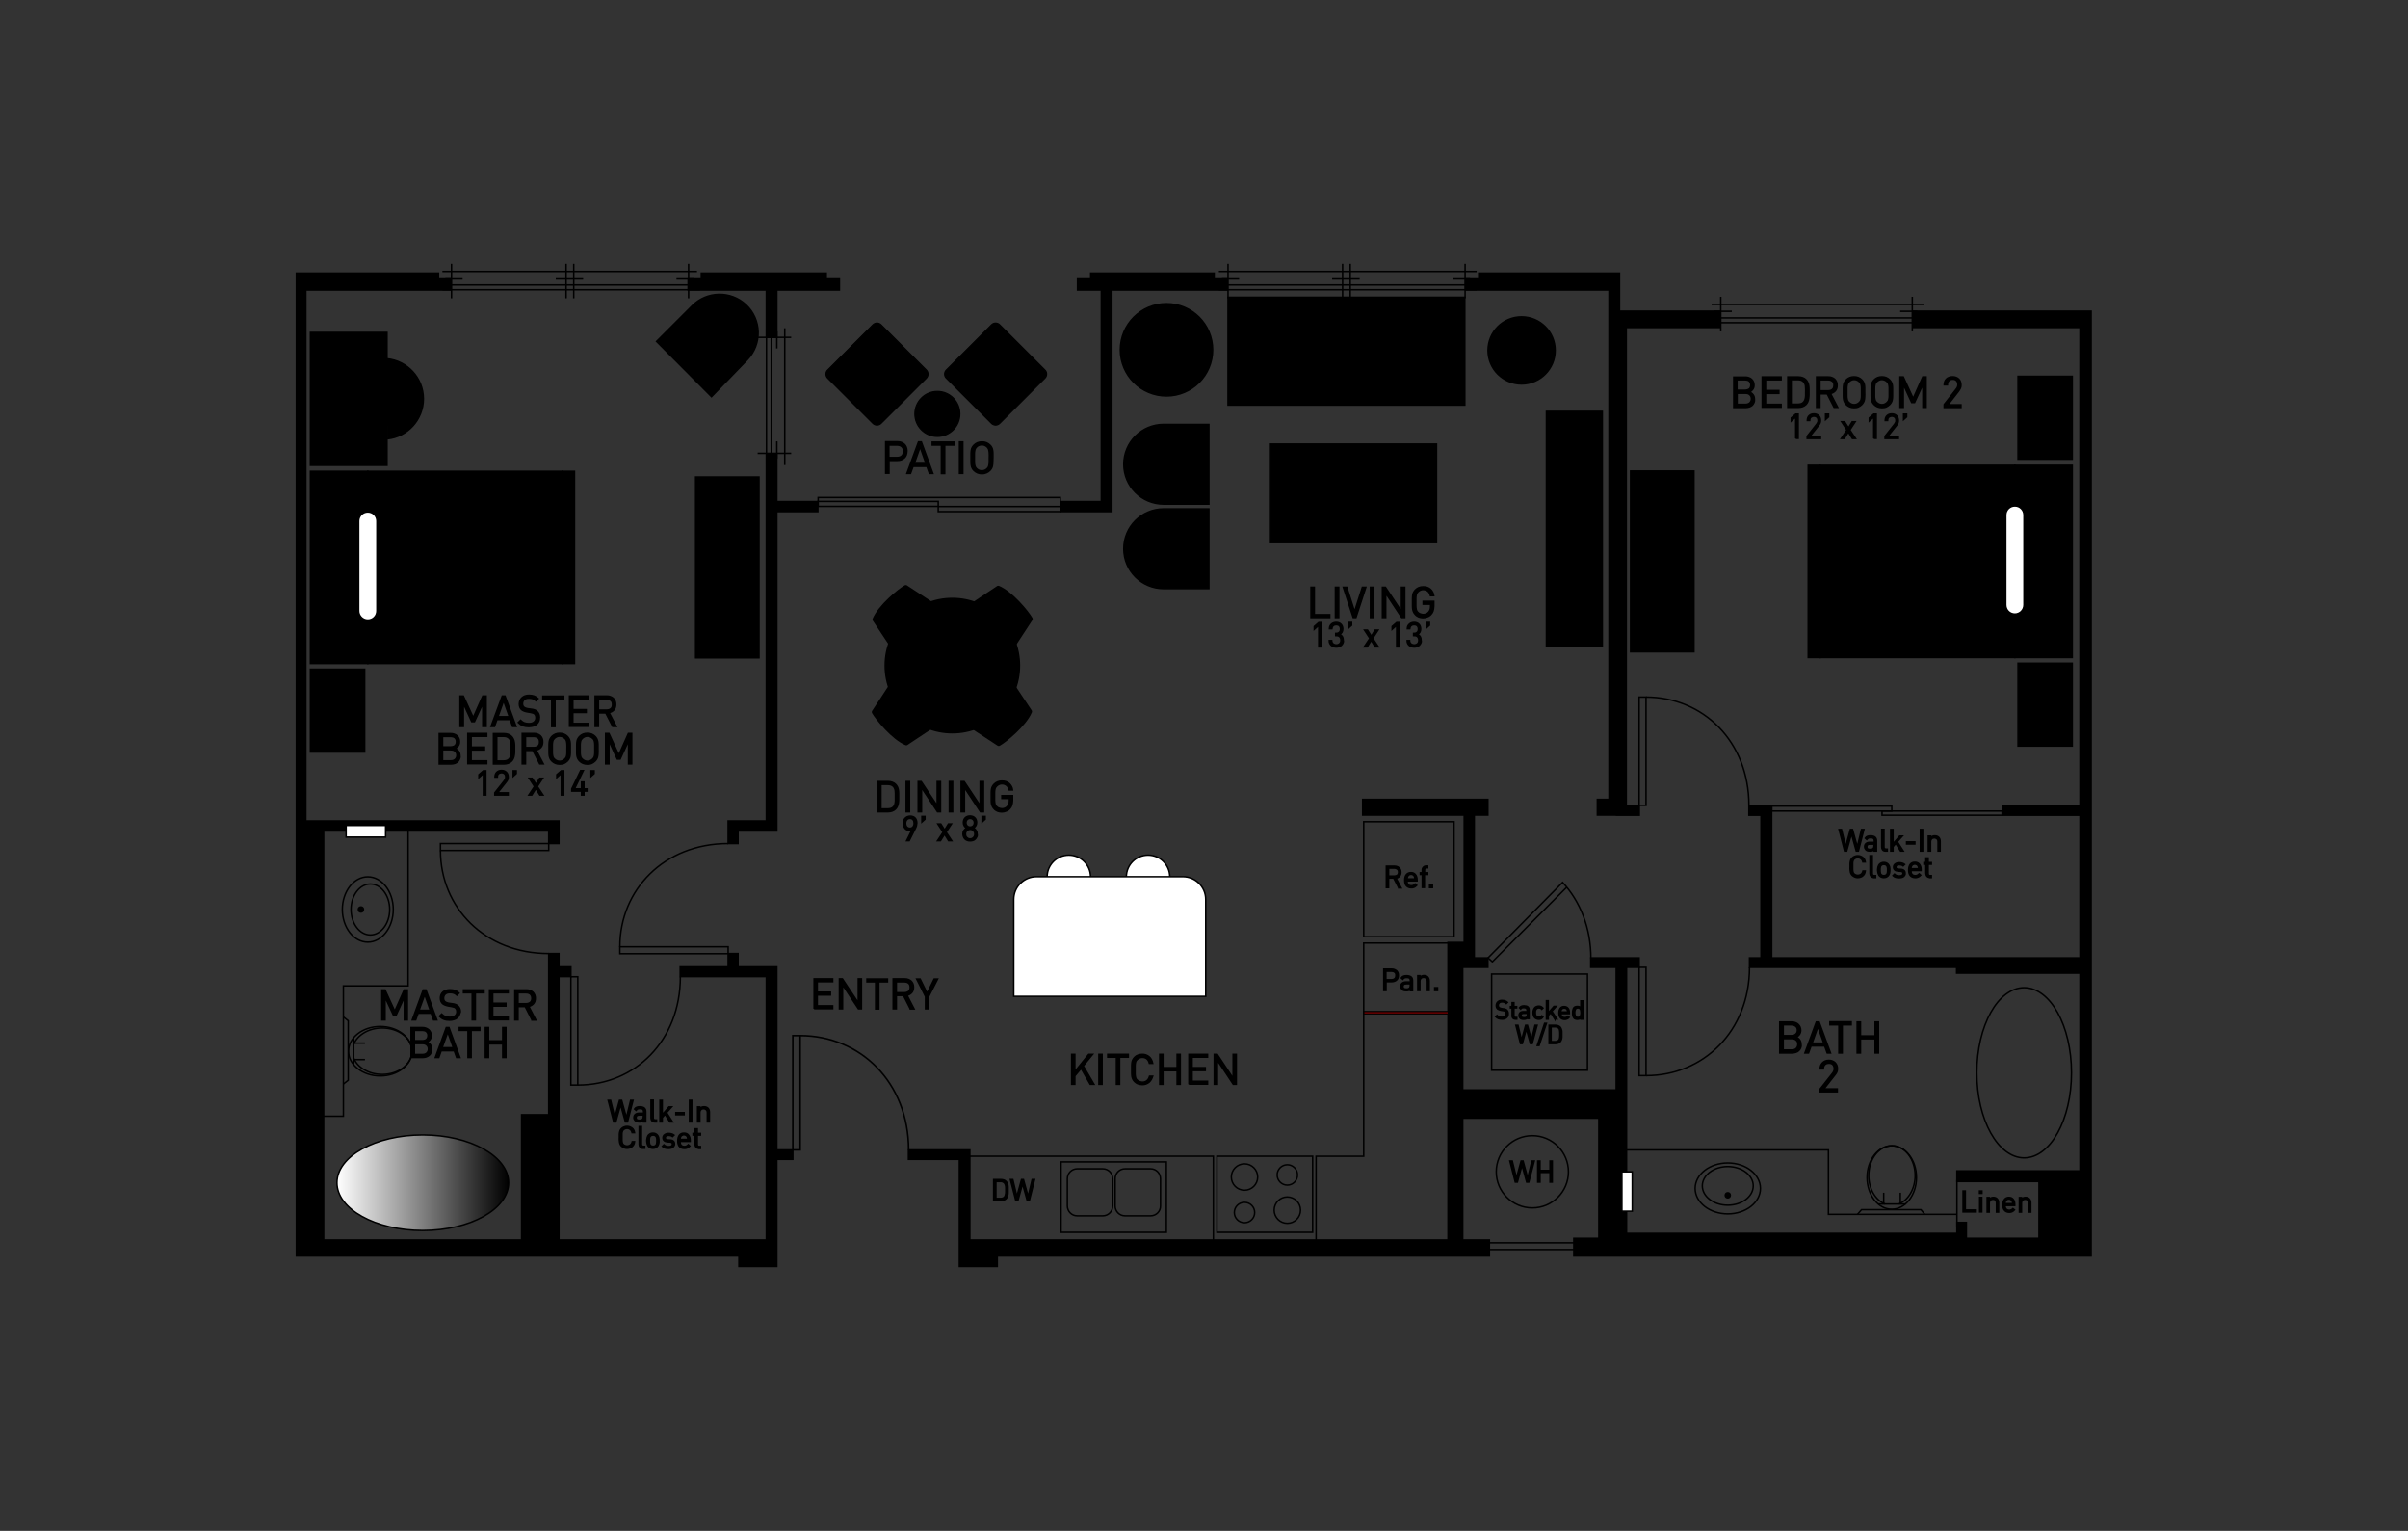 <?xml version="1.0" encoding="utf-8"?>
<!-- Generator: Adobe Illustrator 19.0.0, SVG Export Plug-In . SVG Version: 6.00 Build 0)  -->
<svg version="1.1" id="Layer_2" xmlns="http://www.w3.org/2000/svg" xmlns:xlink="http://www.w3.org/1999/xlink" x="0px" y="0px"
	 width="1607.9px" height="1021.9px" viewBox="0 0 1607.9 1021.9" style="enable-background:new 0 0 1607.9 1021.9;"
	 xml:space="preserve">
<rect x="0" y="0" width="1607.9" height="1021.9" fill="#333333" stroke="none"/>
<style type="text/css">
	.st0{fill:#FFFFFF;stroke:#000000;stroke-miterlimit:10;}
	.st1{fill:url(#SVGID_1_);stroke:#000000;stroke-miterlimit:10;}
	.st2{fill:none;stroke:#000000;stroke-miterlimit:10;}
	.st3{fill:none;stroke:#000000;stroke-width:1.056;stroke-miterlimit:10;}
	.st4{stroke:#000000;stroke-miterlimit:10;}
	.st5{fill:#FF0000;stroke:#000000;stroke-miterlimit:10;}
	.st6{stroke:#000000;stroke-width:0.841;stroke-miterlimit:10;}
</style>
<g>
	<g>
		<g>
			<g>
				<polygon points="519.2,767.1 519.2,644.9 493.3,644.9 493.3,636 485.7,636 485.7,644.9 453.7,644.9 453.7,652.4 511.2,652.4 
					511.2,827.2 373.7,827.2 373.7,652.4 381.7,652.4 381.7,644.9 373.7,644.9 373.7,636 365.9,636 365.9,743.6 347.8,743.6 
					347.8,827.2 216.6,827.2 216.6,555.2 365.9,555.2 365.9,563.6 373.7,563.6 373.7,547.5 204.7,547.5 204.7,194.1 301.5,194.1 
					301.5,185.7 293.3,185.7 293.3,181.8 197.4,181.8 197.4,838.9 492.9,838.9 492.9,845.9 519.2,845.9 519.2,774.4 529.9,774.4 
					529.9,767.1 				"/>
			</g>
			<g>
				<polygon points="742.9,194.1 820,194.1 820,185.7 811.2,185.7 811.2,181.8 742.9,181.8 737.6,181.8 727.8,181.8 727.8,185.7 
					719,185.7 719,194.1 734.9,194.1 734.9,334.3 707.7,334.3 707.7,342 742.9,342 				"/>
				<polygon points="519.2,302.6 511.2,302.6 511.2,547.5 493.3,547.5 485.7,547.5 485.7,555.2 485.7,563.6 493.3,563.6 
					493.3,555.2 519.2,555.2 519.2,342 546.6,342 546.6,334.3 519.2,334.3 				"/>
				<polygon points="552.2,181.8 519.2,181.8 511.2,181.8 467.8,181.8 467.8,185.7 459,185.7 459,194.1 511.2,194.1 511.2,225.7 
					519.2,225.7 519.2,194.1 561,194.1 561,185.7 552.2,185.7 				"/>
				<polygon points="1391.7,207.2 1388.4,207.2 1277.1,207.2 1277.1,219.1 1388.4,219.1 1388.4,537.6 1336.7,537.6 1336.7,544.7 
					1388.4,544.7 1388.4,638.9 1183.5,638.9 1183.5,544.7 1183.5,537.6 1167.3,537.6 1167.3,544.7 1175.4,544.7 1175.4,638.9 
					1167.7,638.9 1167.7,646.2 1306,646.2 1306,650.1 1388.4,650.1 1388.4,781.1 1306.2,781.1 1306.2,789.2 1361,789.2 1361,826.1 
					1313.5,826.1 1313.5,815.5 1306.2,815.5 1306.2,822.8 1086.6,822.8 1086.6,646.2 1095,646.2 1095,638.9 1086.6,638.9 
					1080.9,638.9 1078.7,638.9 1061.7,638.9 1061.7,646.2 1078.7,646.2 1078.7,727.1 977.2,727.1 977.2,646.2 994,646.2 994,638.9 
					984.9,638.9 984.9,544.6 994,544.6 994,533.1 909.4,533.1 909.4,544.6 977.2,544.6 977.2,628.6 966.4,628.6 966.4,827.2 
					648.1,827.2 648.1,774.4 648.1,767.1 640.1,767.1 606.1,767.1 606.1,774.4 640.1,774.4 640.1,845.9 666.4,845.9 666.4,838.9 
					995,838.9 995,827.2 977.2,827.2 977.2,746.9 1067.1,746.9 1067.1,826.1 1050.4,826.1 1050.4,838.9 1396.8,838.9 1396.8,207.2 
									"/>
				<polygon points="1073.9,533.1 1066.1,533.1 1066.1,544.6 1078.9,544.6 1078.9,544.7 1095.1,544.7 1095.1,537.6 1086.4,537.6 
					1086.4,219.1 1148.9,219.1 1148.9,207.2 1081.9,207.2 1081.9,181.8 986.9,181.8 986.9,185.7 978.1,185.7 978.1,194.1 
					1073.9,194.1 				"/>
			</g>
		</g>
		<rect x="231.1" y="551" class="st0" width="26.4" height="7.8"/>
		<rect x="1083" y="782.2" class="st0" width="6.9" height="26.3"/>
		<g>
			<linearGradient id="SVGID_1_" gradientUnits="userSpaceOnUse" x1="224.948" y1="789.506" x2="339.62" y2="789.506">
				<stop  offset="0" style="stop-color:#FFFFFF"/>
				<stop  offset="1" style="stop-color:#000000"/>
			</linearGradient>
			<ellipse class="st1" cx="282.3" cy="789.5" rx="57.3" ry="31.9"/>
			<g>
				<g>
					<ellipse class="st2" cx="253.9" cy="701.7" rx="21.2" ry="16.5"/>
					<path class="st2" d="M236.2,697.1c2.5-6.3,10.1-10.9,19-10.9c11,0,19.9,6.9,19.9,15.5c0,8.6-8.9,15.5-19.9,15.5
						c-8.9,0-16.5-4.6-19-10.9"/>
					<line class="st2" x1="236.2" y1="692.5" x2="236.2" y2="710.9"/>
					<line class="st2" x1="243.7" y1="696.3" x2="236.2" y2="696.3"/>
					<line class="st2" x1="243.7" y1="707.3" x2="236.2" y2="707.3"/>
				</g>
				<polyline class="st2" points="229.3,723.6 232.5,721.1 232.5,681.4 229.3,678.8 				"/>
			</g>
			<g>
				<g>
					<path class="st0" d="M699.2,585.3c0-8,6.5-14.5,14.5-14.5s14.5,6.5,14.5,14.5"/>
					<path class="st0" d="M752.1,585.3c0-8,6.5-14.5,14.5-14.5s14.5,6.5,14.5,14.5"/>
					<path class="st0" d="M805,665.1H676.9v-64.7c0-8.4,6.8-15.2,15.2-15.2h97.8c8.4,0,15.2,6.8,15.2,15.2V665.1z"/>
				</g>
				<g>
					<rect x="529.4" y="691.3" class="st3" width="4.9" height="76.3"/>
					<path class="st3" d="M534.3,691.3c40.2,0,72.4,31.3,72.4,76.3"/>
				</g>
				<g>
					<circle class="st4" cx="241" cy="607.1" r="1.7"/>
					<g>
						<ellipse class="st2" cx="245.6" cy="607.1" rx="17" ry="21.8"/>
						<ellipse class="st2" cx="247.3" cy="607.1" rx="12.9" ry="17"/>
						<polyline class="st2" points="272.5,551.7 272.5,658.1 229.3,658.1 229.3,745.1 212.9,745.1 						"/>
						<g>
							<rect x="381.2" y="652" class="st2" width="4.6" height="72.3"/>
							<path class="st2" d="M385.9,724.3c38.1,0,68.4-29.6,68.4-72.3"/>
						</g>
						<g>
							<rect x="413.9" y="632" class="st2" width="72.3" height="4.6"/>
							<path class="st2" d="M413.9,632c0-38.1,29.6-68.9,72.3-68.9"/>
						</g>
						<g>
							<rect x="294.1" y="563.1" class="st2" width="72.3" height="4.6"/>
							<path class="st2" d="M294.1,567.7c0,38.1,29.6,68.8,72.3,68.8"/>
						</g>
					</g>
				</g>
				<g>
					<g>
						<rect x="1094.5" y="465.3" class="st2" width="4.6" height="72.3"/>
						<path class="st2" d="M1099.1,465.3c38.1,0,68.7,29.6,68.7,72.3"/>
					</g>
					<g>
						<rect x="1183" y="538.1" class="st2" width="80.2" height="3.3"/>
						<rect x="1256.7" y="541.4" class="st2" width="80.2" height="2.8"/>
					</g>
				</g>
				<g>
					<g>
						<circle class="st2" cx="859.6" cy="807.8" r="8.8"/>
						<circle class="st2" cx="831" cy="809.4" r="6.8"/>
					</g>
					<g>
						<rect x="708.5" y="775.6" class="st2" width="70.3" height="47"/>
						<circle class="st2" cx="831" cy="785.7" r="8.8"/>
						<circle class="st2" cx="859.6" cy="784.3" r="6.8"/>
						<path class="st2" d="M736.4,811.6h-17.1c-3.7,0-6.6-3-6.6-6.6v-18.2c0-3.7,3-6.6,6.6-6.6h17.1c3.7,0,6.6,3,6.6,6.6V805
							C743,808.6,740.1,811.6,736.4,811.6z"/>
						<path class="st2" d="M768.3,811.6h-17.1c-3.7,0-6.6-3-6.6-6.6v-18.2c0-3.7,3-6.6,6.6-6.6h17.1c3.7,0,6.6,3,6.6,6.6V805
							C775,808.6,772,811.6,768.3,811.6z"/>
						<g>
							<rect x="910.6" y="548.5" class="st2" width="60.3" height="76.8"/>
						</g>
						<polygon class="st2" points="967.9,629.5 910.6,629.5 910.6,771.8 878.8,771.8 878.8,831.6 971.8,831.6 971.8,636.9 						"/>
						<rect x="910.6" y="675.3" class="st5" width="56.6" height="1.4"/>
						<g>
							<rect x="812.6" y="771.8" class="st2" width="63.9" height="50.8"/>
						</g>
						<g>
							<rect x="643.4" y="771.8" class="st2" width="166.8" height="58.8"/>
						</g>
					</g>
				</g>
				<g>
					<line class="st2" x1="1306.7" y1="787.5" x2="1306.7" y2="818.8"/>
					<g>
						<polyline class="st2" points="1306.9,810.6 1220.9,810.6 1220.9,767.6 1080.1,767.6 						"/>
						<g>
							<ellipse class="st2" cx="1153.7" cy="791.6" rx="17" ry="12.9"/>
							<circle class="st4" cx="1153.7" cy="797.9" r="1.7"/>
							<g>
								<ellipse class="st2" cx="1351.6" cy="716.1" rx="31.6" ry="56.8"/>
								<rect x="996" y="650.2" class="st2" width="64" height="64.2"/>
								<circle class="st2" cx="1023.2" cy="782.2" r="24.1"/>
								<rect x="993.2" y="829.6" class="st2" width="63.3" height="4.5"/>
								<ellipse class="st2" cx="1153.7" cy="793.3" rx="21.8" ry="17"/>
								<g>
									<path class="st2" d="M1046.2,592.2l-49.7,49.8l-2.9-2.6l49.8-50.4c11.7,12.7,18.9,30.3,18.9,50.9"/>
								</g>
								<g>
									<rect x="1094.5" y="645.7" class="st2" width="4.6" height="72.3"/>
									<path class="st2" d="M1099.2,718c38.1,0,69-29.6,69-72.3"/>
								</g>
								<g>
									<g>
										<ellipse class="st2" cx="1263.2" cy="786" rx="16.5" ry="21.2"/>
										<path class="st2" d="M1258.7,803.7c-6.3-2.5-10.9-10.1-10.9-19c0-11,6.9-19.9,15.5-19.9c8.6,0,15.5,8.9,15.5,19.9
											c0,8.9-4.6,16.5-10.9,19"/>
										<line class="st2" x1="1254.1" y1="803.7" x2="1272.4" y2="803.7"/>
										<line class="st2" x1="1257.8" y1="796.2" x2="1257.8" y2="803.7"/>
										<line class="st2" x1="1268.9" y1="796.2" x2="1268.9" y2="803.7"/>
									</g>
									<polyline class="st2" points="1285.2,810.6 1282.7,807.5 1243,807.5 1240.3,810.6 									"/>
								</g>
							</g>
						</g>
					</g>
				</g>
				<g>
					<g>
						<rect x="546.3" y="334.7" class="st2" width="80.2" height="3.3"/>
						<rect x="626.5" y="338.1" class="st2" width="81.6" height="3.4"/>
						<g>
							<line class="st2" x1="505.9" y1="225.2" x2="528.3" y2="225.2"/>
							<line class="st2" x1="505.9" y1="302.6" x2="528.3" y2="302.6"/>
							<line class="st2" x1="524" y1="219.1" x2="524" y2="310.4"/>
							<line class="st2" x1="515" y1="219.1" x2="515" y2="310.4"/>
							<line class="st2" x1="511.8" y1="219.1" x2="511.8" y2="310.4"/>
							<line class="st2" x1="518.7" y1="221.2" x2="518.7" y2="232.6"/>
							<line class="st2" x1="518.7" y1="294.6" x2="518.7" y2="306"/>
						</g>
						<g>
							<line class="st2" x1="1149" y1="221.2" x2="1149" y2="198.1"/>
							<line class="st2" x1="1276.9" y1="221.2" x2="1276.9" y2="198.1"/>
							<line class="st2" x1="1142.9" y1="203.2" x2="1284.6" y2="203.2"/>
							<line class="st2" x1="1142.9" y1="212.2" x2="1284.6" y2="212.2"/>
							<line class="st2" x1="1142.9" y1="215.4" x2="1284.6" y2="215.4"/>
							<line class="st2" x1="1144.9" y1="207.8" x2="1156.4" y2="207.8"/>
							<line class="st2" x1="1268.8" y1="207.8" x2="1280.2" y2="207.8"/>
						</g>
						<g>
							<line class="st2" x1="820" y1="199.1" x2="820" y2="176.1"/>
							<line class="st2" x1="978.3" y1="199.1" x2="978.3" y2="176.1"/>
							<line class="st2" x1="813.9" y1="181.2" x2="986" y2="181.2"/>
							<line class="st2" x1="813.9" y1="190.2" x2="986" y2="190.2"/>
							<line class="st2" x1="813.9" y1="193.4" x2="986" y2="193.4"/>
							<line class="st2" x1="815.9" y1="186.2" x2="827.4" y2="186.2"/>
							<line class="st2" x1="970.2" y1="186.2" x2="981.6" y2="186.2"/>
							<line class="st2" x1="896.5" y1="199.1" x2="896.5" y2="176.1"/>
							<line class="st2" x1="901.6" y1="199.1" x2="901.6" y2="176.1"/>
							<line class="st2" x1="889.5" y1="186.2" x2="907.9" y2="186.2"/>
						</g>
						<g>
							<line class="st2" x1="301.5" y1="199.1" x2="301.5" y2="176.1"/>
							<line class="st2" x1="459.8" y1="199.1" x2="459.8" y2="176.1"/>
							<line class="st2" x1="295.4" y1="181.2" x2="465.4" y2="181.2"/>
							<line class="st2" x1="295.4" y1="190.2" x2="467.5" y2="190.2"/>
							<line class="st2" x1="295.4" y1="193.4" x2="467.5" y2="193.4"/>
							<line class="st2" x1="297.4" y1="186.2" x2="308.9" y2="186.2"/>
							<line class="st2" x1="451.7" y1="186.2" x2="463.2" y2="186.2"/>
							<line class="st2" x1="378" y1="199.1" x2="378" y2="176.1"/>
							<line class="st2" x1="383.1" y1="199.1" x2="383.1" y2="176.1"/>
							<line class="st2" x1="371.1" y1="186.2" x2="389.4" y2="186.2"/>
						</g>
					</g>
					<polyline class="st2" points="546.3,334.7 546.3,332.1 708,332.1 708,338.1 					"/>
				</g>
			</g>
		</g>
		<g>
			<g>
				<polyline class="st4" points="1345.4,337.6 1345.4,310.6 1383.7,310.6 1383.7,438.9 1345.4,438.9 1345.4,409.9 				"/>
				<rect x="1207.4" y="310.6" class="st4" width="8" height="128.3"/>
				<rect x="1088.8" y="314.4" class="st4" width="42.3" height="120.7"/>
				<polyline class="st4" points="1345.4,409.9 1345.4,438.9 1215.4,438.9 1215.4,310.6 1345.4,310.6 1345.4,337.6 				"/>
				<path class="st0" d="M1345.4,409.9L1345.4,409.9c-3.4,0-6.1-2.7-6.1-6.1v-60c0-3.4,2.7-6.1,6.1-6.1l0,0c3.4,0,6.1,2.7,6.1,6.1
					v60C1351.5,407.1,1348.8,409.9,1345.4,409.9z"/>
				<rect x="1347.5" y="442.7" class="st4" width="36.2" height="55.3"/>
				<rect x="1347.5" y="251.2" class="st4" width="36.2" height="55.3"/>
			</g>
			<g>
				<g>
					<polyline class="st4" points="245.6,341.6 245.6,314.6 207.3,314.6 207.3,442.9 245.6,442.9 245.6,413.9 					"/>
					<rect x="375.6" y="314.6" class="st4" width="8" height="128.3"/>
					<rect x="464.5" y="318.4" class="st4" width="42.3" height="120.7"/>
					<polyline class="st4" points="245.6,413.9 245.6,442.9 375.6,442.9 375.6,314.6 245.6,314.6 245.6,341.6 					"/>
					<path class="st0" d="M245.6,413.9L245.6,413.9c3.4,0,6.1-2.7,6.1-6.1v-60c0-3.4-2.7-6.1-6.1-6.1h0c-3.4,0-6.1,2.7-6.1,6.1v60
						C239.5,411.1,242.2,413.9,245.6,413.9z"/>
					<rect x="207.3" y="446.7" class="st4" width="36.2" height="55.3"/>
					<g>
						<rect x="207.3" y="221.9" class="st4" width="51.1" height="88.7"/>
						<path class="st4" d="M258.4,239.5c13.6,1.3,24.3,12.8,24.3,26.7c0,13.9-10.6,25.4-24.1,26.7"/>
					</g>
				</g>
				<path class="st4" d="M438.4,227.9l36.7,36.9l23.9-24.7c10-10.4,9.6-26.9-0.9-36.7l0,0c-10.2-9.5-26.1-9.2-35.9,0.7L438.4,227.9z
					"/>
			</g>
			<g>
				<g>
					<path class="st4" d="M807.2,336.5h-30.2c-14.7,0-26.6-11.9-26.6-26.6v0c0-14.7,11.9-26.6,26.6-26.6h30.2V336.5z"/>
					<path class="st4" d="M807.2,392.9h-30.2c-14.7,0-26.6-11.9-26.6-26.6v0c0-14.7,11.9-26.6,26.6-26.6h30.2V392.9z"/>
				</g>
				<rect x="848.4" y="296.4" class="st4" width="110.8" height="65.8"/>
				<rect x="820" y="198.4" class="st4" width="158.1" height="72"/>
				<circle class="st4" cx="778.9" cy="233.5" r="30.8"/>
				<circle class="st4" cx="1016" cy="233.9" r="22.4"/>
				<rect x="1032.6" y="274.6" class="st4" width="37.3" height="156.5"/>
			</g>
			<g>
				<path class="st4" d="M648.8,403.1l17.3-11.5c0.2-0.1,0.5-0.2,0.7-0.1c8.9,3.6,19.9,17.1,22.2,21.3c0.1,0.3,0.1,0.6,0,0.8
					l-13.1,20L648.8,403.1z"/>
				<path class="st4" d="M594.7,431.3l-11.5-17.3c-0.1-0.2-0.2-0.5-0.1-0.7c3.6-8.9,17.1-19.9,21.3-22.2c0.3-0.1,0.6-0.1,0.8,0
					l20,13.1L594.7,431.3z"/>
				<path class="st4" d="M622.9,485.4l-17.3,11.5c-0.2,0.1-0.5,0.2-0.7,0.1c-8.9-3.6-19.9-17.1-22.2-21.3c-0.1-0.3-0.1-0.6,0-0.8
					l13.1-20L622.9,485.4z"/>
				<circle class="st4" cx="635.9" cy="444.3" r="44.8"/>
				<path class="st4" d="M677,457.2l11.5,17.3c0.1,0.2,0.2,0.5,0.1,0.7c-3.6,8.9-17.1,19.9-21.3,22.2c-0.3,0.1-0.6,0.1-0.8,0
					l-20-13.1L677,457.2z"/>
			</g>
		</g>
		<g>
			<path class="st6" d="M697.7,252.4l-30.2,30.2c-1.5,1.5-3.9,1.5-5.4,0l-30.2-30.2c-1.5-1.5-1.5-3.9,0-5.4l30.2-30.2
				c1.5-1.5,3.9-1.5,5.4,0l30.2,30.2C699.2,248.4,699.2,250.9,697.7,252.4z"/>
			<path class="st6" d="M552.7,252.4l30.2,30.2c1.5,1.5,3.9,1.5,5.4,0l30.2-30.2c1.5-1.5,1.5-3.9,0-5.4l-30.2-30.2
				c-1.5-1.5-3.9-1.5-5.4,0l-30.2,30.2C551.2,248.4,551.2,250.9,552.7,252.4z"/>
			<circle class="st6" cx="625.9" cy="276.3" r="15"/>
		</g>
	</g>
	<g>
		<g>
			<path class="st4" d="M673.1,795.7c0,0.5,0,1.1-0.1,1.6c-0.1,0.5-0.2,1-0.4,1.5c-0.2,0.5-0.5,0.9-0.8,1.3c-0.4,0.4-0.9,0.7-1.5,1
				c-0.6,0.2-1.3,0.3-2,0.3h-4.8v-14h4.8c0.7,0,1.4,0.1,2,0.3c0.6,0.2,1.1,0.5,1.5,1c0.4,0.4,0.6,0.8,0.8,1.2
				c0.2,0.4,0.3,0.9,0.4,1.4c0.1,0.5,0.1,1,0.1,1.5c0,0.5,0,1,0,1.5C673.1,794.7,673.1,795.2,673.1,795.7z M671.6,792.9
				c0-0.4,0-0.8-0.1-1.2s-0.1-0.7-0.3-1.1c-0.1-0.3-0.3-0.6-0.5-0.9c-0.4-0.4-0.8-0.6-1.2-0.8s-1-0.2-1.5-0.2h-3V800h3
				c0.5,0,1.1-0.1,1.5-0.2c0.5-0.2,0.9-0.4,1.2-0.8c0.2-0.2,0.4-0.6,0.5-0.9c0.1-0.4,0.2-0.8,0.3-1.2c0.1-0.4,0.1-0.9,0.1-1.3
				c0-0.5,0-0.9,0-1.3S671.6,793.3,671.6,792.9z"/>
			<path class="st4" d="M687.3,801.4h-1.4l-3.1-11.2l-3.1,11.2h-1.4l-3.6-14h1.6l2.7,11.3l3.1-11.3h1.3l3.1,11.3l2.7-11.3h1.6
				L687.3,801.4z"/>
		</g>
		<g>
			<path class="st4" d="M728,723.8l-6.1-10.6l-4.2,5v5.6h-2.1v-20h2.1v11.5l9.3-11.5h2.6l-6.3,7.7l7.2,12.3H728z"/>
			<path class="st4" d="M733.8,723.8v-20h2.1v20H733.8z"/>
			<path class="st4" d="M747.6,705.7v18.1h-2.1v-18.1h-5.8v-1.9h13.7v1.9H747.6z"/>
			<path class="st4" d="M768.8,720.5c-0.4,0.7-0.9,1.4-1.5,1.9c-0.6,0.5-1.3,0.9-2.1,1.2s-1.6,0.4-2.5,0.4c-1,0-1.9-0.2-2.8-0.5
				s-1.6-0.9-2.3-1.5c-0.5-0.5-0.8-1-1.1-1.5s-0.4-1.1-0.6-1.7c-0.1-0.6-0.2-1.3-0.2-2.1s0-1.7,0-2.8c0-1.1,0-2,0-2.8
				s0.1-1.5,0.2-2.1c0.1-0.6,0.3-1.2,0.6-1.7s0.6-1,1.1-1.5c0.7-0.7,1.4-1.2,2.3-1.5s1.8-0.5,2.8-0.5c0.9,0,1.7,0.1,2.5,0.4
				c0.8,0.3,1.5,0.7,2.1,1.2c0.6,0.5,1.1,1.1,1.5,1.9c0.4,0.7,0.7,1.6,0.9,2.5h-2.2c-0.3-1.2-0.8-2.2-1.6-2.9
				c-0.8-0.7-1.9-1.1-3.1-1.1c-0.7,0-1.3,0.1-1.9,0.4c-0.6,0.2-1.1,0.6-1.6,1c-0.3,0.3-0.6,0.7-0.8,1c-0.2,0.4-0.3,0.8-0.4,1.3
				c-0.1,0.5-0.2,1.1-0.2,1.9c0,0.7,0,1.6,0,2.7s0,1.9,0,2.7c0,0.7,0.1,1.3,0.2,1.9c0.1,0.5,0.2,1,0.4,1.3c0.2,0.4,0.4,0.7,0.8,1
				c0.4,0.4,0.9,0.8,1.6,1c0.6,0.2,1.2,0.4,1.9,0.4c1.3,0,2.3-0.4,3.1-1.1c0.8-0.7,1.4-1.7,1.7-2.9h2.1
				C769.5,719,769.2,719.8,768.8,720.5z"/>
			<path class="st4" d="M786,723.8v-9.1h-9.5v9.1h-2.1v-20h2.1v8.9h9.5v-8.9h2.1v20H786z"/>
			<path class="st4" d="M793.9,723.8v-20h12.4v1.9h-10.3v7h8.8v1.9h-8.8v7.2h10.3v1.9H793.9z"/>
			<path class="st4" d="M823.5,723.8l-10.6-16v16h-2.1v-20h2l10.6,16v-16h2.1v20H823.5z"/>
		</g>
		<g>
			<path class="st4" d="M543.6,673.4v-20H556v1.9h-10.3v7h8.8v1.9h-8.8v7.2H556v1.9H543.6z"/>
			<path class="st4" d="M573.2,673.4l-10.6-16v16h-2.1v-20h2l10.6,16v-16h2.1v20H573.2z"/>
			<path class="st4" d="M586.8,655.4v18.1h-2.1v-18.1h-5.8v-1.9h13.7v1.9H586.8z"/>
			<path class="st4" d="M607.8,673.4l-4.5-8.9h-4.8v8.9h-2.1v-20h7.7c0.9,0,1.7,0.1,2.4,0.4c0.7,0.3,1.4,0.6,1.9,1.1
				c0.5,0.5,0.9,1.1,1.2,1.8c0.3,0.7,0.4,1.5,0.4,2.3c0,1.5-0.4,2.7-1.2,3.6c-0.8,0.9-1.9,1.5-3.1,1.8l4.7,9.1H607.8z M606.7,656.3
				c-0.7-0.6-1.7-0.9-2.9-0.9h-5.3v7.3h5.3c1.2,0,2.1-0.3,2.9-0.9c0.7-0.6,1.1-1.5,1.1-2.7C607.8,657.8,607.4,656.9,606.7,656.3z"/>
			<path class="st4" d="M620.1,665.2v8.2H618v-8.2l-5.9-11.7h2.3l4.7,9.6l4.7-9.6h2.3L620.1,665.2z"/>
		</g>
		<g>
			<path class="st4" d="M600,533.8c0,0.8-0.1,1.5-0.2,2.3c-0.1,0.7-0.3,1.5-0.6,2.1c-0.3,0.7-0.7,1.3-1.2,1.8
				c-0.6,0.6-1.3,1.1-2.2,1.4s-1.8,0.5-2.9,0.5h-6.9v-20.2h6.9c1.1,0,2,0.2,2.9,0.5c0.9,0.3,1.6,0.8,2.2,1.4
				c0.5,0.5,0.9,1.1,1.2,1.7c0.3,0.6,0.5,1.3,0.6,2c0.1,0.7,0.2,1.4,0.2,2.1c0,0.7,0,1.4,0,2.1S600,533,600,533.8z M597.9,529.7
				c0-0.6-0.1-1.2-0.1-1.8c-0.1-0.6-0.2-1.1-0.4-1.6s-0.5-0.9-0.8-1.3c-0.5-0.5-1.1-0.9-1.8-1.1c-0.7-0.2-1.4-0.3-2.2-0.3h-4.4V540
				h4.4c0.8,0,1.5-0.1,2.2-0.3c0.7-0.2,1.3-0.6,1.8-1.1c0.3-0.4,0.6-0.8,0.8-1.3c0.2-0.5,0.3-1.1,0.4-1.7c0.1-0.6,0.1-1.3,0.1-1.9
				c0-0.7,0-1.3,0-1.9C597.9,531,597.9,530.3,597.9,529.7z"/>
			<path class="st4" d="M605.1,541.9v-20.2h2.2v20.2H605.1z"/>
			<path class="st4" d="M626,541.9l-10.7-16.2v16.2h-2.2v-20.2h2l10.7,16.1v-16.1h2.2v20.2H626z"/>
			<path class="st4" d="M633.9,541.9v-20.2h2.2v20.2H633.9z"/>
			<path class="st4" d="M654.7,541.9L644,525.7v16.2h-2.2v-20.2h2l10.7,16.1v-16.1h2.2v20.2H654.7z"/>
			<path class="st4" d="M675.6,537.5c-0.3,0.8-0.7,1.6-1.3,2.2c-0.7,0.8-1.5,1.4-2.5,1.7c-0.9,0.4-1.9,0.6-2.9,0.6
				c-1,0-1.9-0.2-2.8-0.5c-0.9-0.4-1.7-0.9-2.3-1.6c-0.5-0.5-0.8-1-1.1-1.5c-0.3-0.5-0.4-1.1-0.6-1.7c-0.1-0.6-0.2-1.4-0.2-2.2
				c0-0.8,0-1.7,0-2.8s0-2,0-2.8c0-0.8,0.1-1.5,0.2-2.2c0.1-0.6,0.3-1.2,0.6-1.7c0.3-0.5,0.6-1,1.1-1.5c1.4-1.4,3.1-2.1,5.2-2.1
				c1,0,1.8,0.1,2.7,0.4c0.8,0.3,1.5,0.7,2.1,1.2c0.6,0.5,1.1,1.2,1.5,1.9c0.4,0.7,0.7,1.5,0.8,2.4h-2.2c-0.3-1.3-0.9-2.3-1.7-3
				c-0.9-0.7-1.9-1.1-3.2-1.1c-0.7,0-1.3,0.1-1.9,0.4c-0.6,0.3-1.1,0.6-1.6,1.1c-0.3,0.3-0.6,0.7-0.8,1c-0.2,0.4-0.3,0.8-0.4,1.3
				c-0.1,0.5-0.2,1.1-0.2,1.9s0,1.6,0,2.7s0,2,0,2.7s0.1,1.4,0.2,1.9c0.1,0.5,0.2,1,0.4,1.3c0.2,0.4,0.4,0.7,0.8,1
				c0.4,0.5,1,0.8,1.6,1c0.6,0.2,1.3,0.4,1.9,0.4c0.7,0,1.4-0.1,2.1-0.4c0.7-0.3,1.2-0.7,1.7-1.3c0.4-0.5,0.7-1,0.9-1.6
				c0.2-0.6,0.3-1.3,0.3-2.1v-1.5h-5v-1.9h7.1v3.2C676,535.7,675.9,536.7,675.6,537.5z"/>
		</g>
		<g>
			<path class="st4" d="M933.9,592.5l-3.3-6.4h-3.4v6.4h-1.5v-14.3h5.5c0.6,0,1.2,0.1,1.7,0.3c0.5,0.2,1,0.4,1.3,0.8
				c0.4,0.3,0.7,0.8,0.9,1.3c0.2,0.5,0.3,1.1,0.3,1.7c0,1-0.3,1.9-0.9,2.6c-0.6,0.7-1.3,1.1-2.3,1.3l3.4,6.5H933.9z M933.1,580.2
				c-0.5-0.4-1.2-0.7-2.1-0.7h-3.8v5.3h3.8c0.8,0,1.5-0.2,2.1-0.6c0.5-0.4,0.8-1.1,0.8-2C933.9,581.3,933.6,580.6,933.1,580.2z"/>
			<path class="st4" d="M939.5,587.9c0,1.1,0.2,1.9,0.7,2.5c0.5,0.6,1.2,0.9,2.2,0.9c0.6,0,1.1-0.1,1.4-0.3c0.4-0.2,0.8-0.5,1.2-0.9
				l1,0.9c-0.3,0.3-0.5,0.5-0.8,0.7c-0.2,0.2-0.5,0.4-0.8,0.5c-0.3,0.1-0.6,0.2-0.9,0.3c-0.3,0.1-0.7,0.1-1.1,0.1
				c-0.7,0-1.3-0.1-1.8-0.3c-0.5-0.2-1-0.5-1.4-0.9c-0.4-0.4-0.7-0.9-0.9-1.6c-0.2-0.6-0.3-1.4-0.3-2.3c0-1.6,0.4-2.9,1.1-3.7
				s1.7-1.3,3-1.3c1.3,0,2.3,0.4,3,1.3c0.7,0.9,1.1,2,1.1,3.5v0.7H939.5z M944.7,586.3c0-0.1,0-0.3,0-0.4c0-0.1,0-0.2-0.1-0.4
				c0-0.1-0.1-0.2-0.1-0.4c-0.2-0.5-0.5-0.8-0.9-1.1s-0.9-0.4-1.4-0.4c-0.5,0-1,0.1-1.4,0.4s-0.7,0.6-0.9,1.1
				c-0.1,0.3-0.2,0.5-0.2,0.7c0,0.2-0.1,0.5-0.1,0.9h5.2C944.8,586.6,944.7,586.5,944.7,586.3z"/>
			<path class="st4" d="M951.1,583.7v8.7h-1.4v-8.7h-1.3v-1.1h1.3v-1.9c0-0.4,0-0.7,0.2-1c0.1-0.3,0.3-0.6,0.5-0.8
				c0.2-0.2,0.5-0.4,0.8-0.6c0.3-0.1,0.7-0.2,1.1-0.2h1v1.2h-0.8c-0.5,0-0.8,0.1-1,0.4c-0.2,0.3-0.3,0.6-0.3,1.1v1.8h2.1v1.1H951.1z
				"/>
			<path class="st4" d="M954.6,592.5v-1.9h1.9v1.9H954.6z"/>
		</g>
		<g>
			<path class="st4" d="M933.4,652.9c-0.2,0.5-0.5,1-0.9,1.3c-0.4,0.4-0.9,0.6-1.4,0.8c-0.5,0.2-1.1,0.3-1.8,0.3h-3.8v5.9h-1.5
				v-14.3h5.3c0.7,0,1.3,0.1,1.8,0.3c0.5,0.2,1,0.5,1.4,0.8c0.4,0.4,0.7,0.8,0.9,1.3c0.2,0.5,0.3,1.1,0.3,1.7
				C933.7,651.8,933.6,652.3,933.4,652.9z M931.3,649c-0.6-0.5-1.3-0.7-2.2-0.7h-3.7v5.7h3.7c0.9,0,1.6-0.2,2.2-0.7
				c0.6-0.5,0.8-1.2,0.8-2.1C932.2,650.2,931.9,649.4,931.3,649z"/>
			<path class="st4" d="M941.8,661.2v-0.9c-0.4,0.4-0.8,0.7-1.2,0.8c-0.4,0.2-1,0.2-1.6,0.2c-0.7,0-1.2-0.1-1.7-0.2
				c-0.4-0.1-0.8-0.4-1.1-0.7c-0.2-0.2-0.4-0.5-0.6-0.9c-0.1-0.4-0.2-0.7-0.2-1.1c0-0.9,0.3-1.6,0.9-2.1c0.6-0.5,1.4-0.8,2.5-0.8h3
				v-0.9c0-0.7-0.2-1.3-0.6-1.6c-0.4-0.4-1-0.5-2-0.5c-0.6,0-1.1,0.1-1.5,0.3s-0.7,0.5-1,0.9l-1-0.9c0.4-0.6,0.9-1,1.5-1.2
				c0.5-0.2,1.2-0.3,2-0.3c1.3,0,2.3,0.3,3,0.8s1,1.4,1,2.5v6.7H941.8z M941.8,656.7H939c-1.5,0-2.2,0.6-2.2,1.8
				c0,0.6,0.2,1,0.5,1.3c0.4,0.3,0.9,0.4,1.7,0.4c0.4,0,0.8,0,1.2-0.1s0.7-0.3,1-0.6c0.3-0.3,0.5-0.9,0.5-1.7V656.7z"/>
			<path class="st4" d="M953.1,661.2v-6.1c0-0.9-0.2-1.5-0.7-2c-0.4-0.4-1-0.7-1.8-0.7c-0.8,0-1.3,0.2-1.8,0.7
				c-0.4,0.4-0.7,1.1-0.7,2v6.1h-1.4v-9.9h1.4v1.1c0.3-0.4,0.8-0.7,1.2-0.9s1-0.3,1.5-0.3c1.1,0,1.9,0.3,2.5,0.9
				c0.7,0.7,1,1.6,1,2.8v6.3H953.1z"/>
			<path class="st4" d="M958,661.2v-1.9h1.9v1.9H958z"/>
		</g>
		<g>
			<path class="st4" d="M1202.3,699.6c-0.3,0.7-0.7,1.3-1.3,1.8c-0.5,0.5-1.2,0.9-2,1.1c-0.8,0.2-1.6,0.4-2.5,0.4h-8.1v-20.7h7.8
				c0.9,0,1.7,0.1,2.5,0.4c0.8,0.3,1.4,0.6,1.9,1.1c0.5,0.5,1,1.1,1.3,1.7c0.3,0.7,0.5,1.5,0.5,2.3c0,1.1-0.3,2.1-0.9,2.9
				c-0.6,0.8-1.3,1.4-2.2,1.7c1,0.4,1.8,1,2.4,1.8c0.6,0.8,0.9,1.9,0.9,3.1C1202.8,698.1,1202.6,698.9,1202.3,699.6z M1199.9,686.1
				c-0.2-0.4-0.5-0.8-0.9-1.1c-0.4-0.3-0.8-0.5-1.3-0.7c-0.5-0.1-1-0.2-1.6-0.2h-5.4v7.2h5.4c0.6,0,1.1-0.1,1.6-0.2
				c0.5-0.1,0.9-0.4,1.3-0.7c0.4-0.3,0.6-0.7,0.9-1.1c0.2-0.5,0.3-1,0.3-1.6C1200.2,687.1,1200.1,686.5,1199.9,686.1z M1199.4,694.3
				c-0.7-0.7-1.8-1-3-1h-5.7v7.6h5.7c1.3,0,2.3-0.3,3-1c0.7-0.7,1.1-1.6,1.1-2.8C1200.6,695.9,1200.2,695,1199.4,694.3z"/>
			<path class="st4" d="M1220.1,702.9l-1.7-4.7h-9.1l-1.7,4.7h-2.4l7.6-20.7h1.9l7.6,20.7H1220.1z M1213.9,685.3l-3.9,11h7.8
				L1213.9,685.3z"/>
			<path class="st4" d="M1230.1,684.1v18.8h-2.2v-18.8h-6v-2h14.2v2H1230.1z"/>
			<path class="st4" d="M1252.1,702.9v-9.5h-9.8v9.5h-2.2v-20.7h2.2v9.3h9.8v-9.3h2.2v20.7H1252.1z"/>
		</g>
		<g>
			<path class="st4" d="M1215.4,728.8v-1.9l8.2-10.4c0.4-0.5,0.7-1,0.9-1.5c0.2-0.5,0.3-1,0.3-1.6c0-1.1-0.3-2-0.9-2.7
				c-0.6-0.7-1.5-1-2.7-1c-0.5,0-0.9,0.1-1.4,0.2c-0.4,0.1-0.8,0.4-1.2,0.7c-0.3,0.3-0.6,0.7-0.8,1.2c-0.2,0.5-0.3,1-0.3,1.7h-2.1
				c0-0.8,0.1-1.6,0.4-2.3c0.3-0.7,0.7-1.3,1.2-1.8c0.5-0.5,1.1-0.9,1.8-1.2s1.5-0.4,2.4-0.4c0.9,0,1.6,0.1,2.3,0.4
				c0.7,0.3,1.3,0.6,1.8,1.1c0.5,0.5,0.9,1.1,1.2,1.8c0.3,0.7,0.4,1.5,0.4,2.3c0,0.8-0.1,1.6-0.4,2.2c-0.3,0.6-0.7,1.3-1.3,2
				l-7.3,9.3h8.9v1.9H1215.4z"/>
		</g>
		<g>
			<path class="st4" d="M1020.8,789.1h-1.4l-3.1-11.3l-3.1,11.3h-1.4l-3.6-14.1h1.6l2.8,11.4l3.1-11.4h1.3l3.1,11.4l2.8-11.4h1.6
				L1020.8,789.1z"/>
			<path class="st4" d="M1035,789.1v-6.5h-6.7v6.5h-1.5v-14.1h1.5v6.3h6.7v-6.3h1.5v14.1H1035z"/>
		</g>
		<g>
			<path class="st4" d="M1006.8,678.3c-0.2,0.4-0.5,0.8-0.9,1.1c-0.4,0.3-0.8,0.5-1.3,0.7s-1.1,0.2-1.7,0.2c-0.9,0-1.7-0.1-2.4-0.4
				c-0.7-0.3-1.3-0.7-1.8-1.2l0.9-0.9c0.5,0.5,1,0.9,1.5,1c0.5,0.2,1.1,0.3,1.8,0.3c0.9,0,1.6-0.2,2.1-0.6c0.5-0.4,0.8-1,0.8-1.7
				c0-0.3,0-0.6-0.1-0.9c-0.1-0.3-0.2-0.5-0.4-0.7c-0.2-0.2-0.4-0.3-0.6-0.4s-0.5-0.1-1-0.2l-1.4-0.2c-1-0.2-1.7-0.5-2.3-0.9
				c-0.6-0.6-0.9-1.3-0.9-2.3c0-0.5,0.1-1,0.3-1.4s0.4-0.8,0.8-1.1c0.3-0.3,0.7-0.5,1.2-0.7c0.5-0.2,1-0.2,1.6-0.2
				c0.8,0,1.5,0.1,2,0.3c0.6,0.2,1.1,0.6,1.6,1l-0.8,0.8c-0.4-0.3-0.8-0.6-1.2-0.8s-1-0.3-1.6-0.3c-0.8,0-1.5,0.2-1.9,0.6
				c-0.4,0.4-0.7,1-0.7,1.7c0,0.6,0.2,1.1,0.5,1.4c0.2,0.2,0.4,0.3,0.7,0.4c0.3,0.1,0.6,0.2,0.9,0.3l1.3,0.2c0.3,0,0.5,0.1,0.8,0.1
				c0.2,0.1,0.4,0.1,0.6,0.2c0.2,0.1,0.3,0.1,0.5,0.2s0.3,0.2,0.4,0.3c0.7,0.6,1,1.4,1,2.4C1007.1,677.4,1007,677.9,1006.8,678.3z"
				/>
			<path class="st4" d="M1011.9,680.3c-0.4,0-0.7-0.1-1-0.2c-0.3-0.1-0.5-0.3-0.7-0.5c-0.2-0.2-0.3-0.4-0.4-0.7
				c-0.1-0.3-0.1-0.6-0.1-0.9v-5.2h-1.1v-0.9h1.1v-2.6h1.2v2.6h1.8v0.9h-1.8v5.2c0,0.4,0.1,0.7,0.3,0.9s0.5,0.3,0.9,0.3h0.7v1.1
				H1011.9z"/>
			<path class="st4" d="M1019.9,680.3v-0.8c-0.3,0.3-0.7,0.6-1.1,0.7s-0.8,0.2-1.4,0.2c-0.6,0-1.1-0.1-1.4-0.2
				c-0.4-0.1-0.7-0.3-1-0.6c-0.2-0.2-0.4-0.5-0.5-0.8c-0.1-0.3-0.2-0.6-0.2-1c0-0.7,0.2-1.3,0.7-1.8s1.2-0.7,2.2-0.7h2.5v-0.8
				c0-0.6-0.2-1.1-0.5-1.4c-0.3-0.3-0.9-0.5-1.7-0.5c-0.5,0-1,0.1-1.3,0.2c-0.3,0.1-0.6,0.4-0.8,0.7l-0.8-0.8c0.4-0.5,0.8-0.8,1.3-1
				c0.5-0.2,1-0.3,1.7-0.3c1.1,0,2,0.2,2.6,0.7c0.6,0.5,0.8,1.2,0.8,2.1v5.7H1019.9z M1019.9,676.4h-2.4c-1.3,0-1.9,0.5-1.9,1.5
				c0,0.5,0.2,0.9,0.5,1.1s0.8,0.4,1.5,0.4c0.4,0,0.7,0,1-0.1c0.3-0.1,0.6-0.2,0.9-0.5c0.3-0.3,0.4-0.8,0.4-1.5V676.4z"/>
			<path class="st4" d="M1029,680.1c-0.4,0.2-0.9,0.3-1.5,0.3c-0.5,0-1-0.1-1.5-0.3s-0.8-0.4-1.2-0.8s-0.6-0.8-0.8-1.4
				s-0.3-1.2-0.3-1.9s0.1-1.4,0.3-1.9s0.5-1,0.8-1.4c0.3-0.4,0.7-0.6,1.2-0.8s0.9-0.3,1.5-0.3c0.6,0,1.1,0.1,1.5,0.3
				c0.4,0.2,0.8,0.5,1.3,1l-0.8,0.8c-0.3-0.4-0.6-0.6-0.9-0.7c-0.3-0.1-0.6-0.2-1-0.2c-0.4,0-0.8,0.1-1.1,0.2
				c-0.3,0.2-0.6,0.4-0.8,0.7c-0.2,0.3-0.3,0.6-0.4,0.9s-0.1,0.8-0.1,1.3s0,1,0.1,1.3s0.2,0.7,0.4,0.9c0.2,0.3,0.5,0.6,0.8,0.7
				c0.3,0.2,0.7,0.2,1.1,0.2c0.4,0,0.7-0.1,1-0.2c0.3-0.1,0.6-0.4,0.9-0.7l0.8,0.8C1029.8,679.6,1029.4,679.9,1029,680.1z"/>
			<path class="st4" d="M1038.2,680.3l-2.7-4.3l-1.7,1.9v2.4h-1.2V668h1.2v8.2l3.8-4.4h1.5l-2.9,3.2l3.4,5.2H1038.2z"/>
			<path class="st4" d="M1042.3,676.4c0,0.9,0.2,1.6,0.6,2.1c0.4,0.5,1,0.8,1.9,0.8c0.5,0,0.9-0.1,1.2-0.2c0.3-0.2,0.7-0.4,1-0.7
				l0.8,0.7c-0.2,0.2-0.4,0.4-0.6,0.6s-0.4,0.3-0.7,0.4c-0.2,0.1-0.5,0.2-0.8,0.3c-0.3,0.1-0.6,0.1-1,0.1c-0.6,0-1.1-0.1-1.5-0.3
				c-0.5-0.2-0.8-0.4-1.2-0.8c-0.3-0.4-0.6-0.8-0.7-1.3c-0.2-0.5-0.3-1.2-0.3-1.9c0-1.4,0.3-2.4,0.9-3.2c0.6-0.8,1.5-1.1,2.5-1.1
				c1.1,0,2,0.4,2.6,1.1c0.6,0.7,0.9,1.7,0.9,3v0.6H1042.3z M1046.7,675c0-0.1,0-0.2,0-0.3c0-0.1,0-0.2-0.1-0.3
				c0-0.1-0.1-0.2-0.1-0.3c-0.2-0.4-0.4-0.7-0.8-0.9s-0.8-0.3-1.2-0.3s-0.8,0.1-1.2,0.3s-0.6,0.5-0.8,0.9c-0.1,0.2-0.2,0.4-0.2,0.6
				c0,0.2-0.1,0.4-0.1,0.8h4.5C1046.7,675.3,1046.7,675.1,1046.7,675z"/>
			<path class="st4" d="M1055.6,680.3v-1c-0.3,0.4-0.7,0.7-1.1,0.9c-0.4,0.1-0.8,0.2-1.3,0.2c-0.4,0-0.8-0.1-1.2-0.2
				c-0.4-0.1-0.6-0.3-0.9-0.5c-0.2-0.2-0.4-0.5-0.5-0.7c-0.1-0.3-0.2-0.6-0.3-0.9c-0.1-0.3-0.1-0.6-0.2-1c0-0.3,0-0.7,0-1
				c0-0.3,0-0.7,0-1c0-0.3,0.1-0.7,0.2-1c0.1-0.3,0.2-0.6,0.3-0.9c0.1-0.3,0.3-0.5,0.5-0.7c0.2-0.2,0.5-0.4,0.9-0.5s0.8-0.2,1.2-0.2
				c0.5,0,0.9,0.1,1.3,0.2c0.4,0.1,0.8,0.4,1.1,0.9l0-4.8h1.3v12.2H1055.6z M1055.6,674.8c0-0.4-0.1-0.7-0.3-1
				c-0.1-0.3-0.4-0.5-0.6-0.7s-0.6-0.3-1.1-0.3s-0.8,0.1-1.1,0.3c-0.3,0.2-0.5,0.4-0.6,0.7c-0.1,0.3-0.2,0.6-0.3,1
				c-0.1,0.4-0.1,0.8-0.1,1.2s0,0.8,0.1,1.2c0.1,0.4,0.2,0.7,0.3,1c0.1,0.3,0.4,0.5,0.6,0.7c0.3,0.2,0.6,0.3,1.1,0.3
				s0.8-0.1,1.1-0.3s0.5-0.4,0.6-0.7c0.1-0.3,0.2-0.6,0.3-1s0.1-0.8,0.1-1.2S1055.6,675.2,1055.6,674.8z"/>
		</g>
		<g>
			<path class="st4" d="M1023.1,696.6h-1.2l-2.7-9.8l-2.7,9.8h-1.2l-3.1-12.2h1.4l2.4,9.9l2.7-9.9h1.2l2.7,9.9l2.4-9.9h1.4
				L1023.1,696.6z"/>
			<path class="st4" d="M1027.7,697.9h-1.2l4.9-14.8h1.2L1027.7,697.9z"/>
			<path class="st4" d="M1042.9,691.7c0,0.5,0,0.9-0.1,1.4c-0.1,0.5-0.2,0.9-0.4,1.3c-0.2,0.4-0.4,0.8-0.7,1.1
				c-0.4,0.4-0.8,0.6-1.3,0.8c-0.5,0.2-1.1,0.3-1.8,0.3h-4.2v-12.2h4.2c0.6,0,1.2,0.1,1.8,0.3c0.5,0.2,1,0.5,1.3,0.8
				c0.3,0.3,0.6,0.7,0.7,1.1s0.3,0.8,0.4,1.2c0.1,0.4,0.1,0.8,0.1,1.3c0,0.4,0,0.9,0,1.3S1042.9,691.2,1042.9,691.7z M1041.6,689.2
				c0-0.4,0-0.7-0.1-1.1s-0.1-0.7-0.2-1c-0.1-0.3-0.3-0.6-0.5-0.8c-0.3-0.3-0.7-0.6-1.1-0.7s-0.8-0.2-1.3-0.2h-2.7v9.9h2.7
				c0.5,0,0.9-0.1,1.3-0.2s0.8-0.4,1.1-0.7c0.2-0.2,0.4-0.5,0.5-0.8c0.1-0.3,0.2-0.7,0.2-1c0-0.4,0.1-0.8,0.1-1.2c0-0.4,0-0.8,0-1.2
				S1041.6,689.6,1041.6,689.2z"/>
		</g>
		<g>
			<path class="st4" d="M1310.8,809V795h1.5v12.7h7.2v1.3H1310.8z"/>
			<path class="st4" d="M1321.8,796.6V795h1.6v1.6H1321.8z M1321.9,809v-9.7h1.4v9.7H1321.9z"/>
			<path class="st4" d="M1333.1,809v-6c0-0.9-0.2-1.5-0.6-1.9c-0.4-0.4-1-0.6-1.7-0.6c-0.7,0-1.3,0.2-1.8,0.7
				c-0.4,0.4-0.7,1.1-0.7,1.9v6h-1.4v-9.7h1.4v1.1c0.3-0.4,0.7-0.7,1.2-0.9c0.5-0.2,1-0.3,1.5-0.3c1.1,0,1.9,0.3,2.5,0.9
				c0.7,0.7,1,1.6,1,2.7v6.2H1333.1z"/>
			<path class="st4" d="M1338.8,804.5c0,1.1,0.2,1.9,0.7,2.5c0.5,0.6,1.2,0.9,2.1,0.9c0.6,0,1-0.1,1.4-0.3s0.8-0.5,1.1-0.8l1,0.8
				c-0.3,0.3-0.5,0.5-0.7,0.7c-0.2,0.2-0.5,0.3-0.8,0.5s-0.6,0.2-0.9,0.3c-0.3,0.1-0.7,0.1-1.1,0.1c-0.6,0-1.2-0.1-1.7-0.3
				s-1-0.5-1.3-0.9c-0.4-0.4-0.7-0.9-0.9-1.5c-0.2-0.6-0.3-1.4-0.3-2.2c0-1.6,0.4-2.8,1.1-3.7c0.7-0.9,1.7-1.3,2.9-1.3
				c1.3,0,2.2,0.4,2.9,1.3c0.7,0.8,1,2,1,3.4v0.7H1338.8z M1343.9,803c0-0.1,0-0.3,0-0.4s0-0.2-0.1-0.3c0-0.1-0.1-0.2-0.1-0.4
				c-0.2-0.4-0.5-0.8-0.9-1.1c-0.4-0.3-0.9-0.4-1.4-0.4c-0.5,0-1,0.1-1.4,0.4c-0.4,0.3-0.7,0.6-0.9,1.1c-0.1,0.3-0.2,0.5-0.2,0.7
				c0,0.2-0.1,0.5-0.1,0.9h5.1C1344,803.3,1343.9,803.1,1343.9,803z"/>
			<path class="st4" d="M1354.6,809v-6c0-0.9-0.2-1.5-0.6-1.9c-0.4-0.4-1-0.6-1.7-0.6c-0.7,0-1.3,0.2-1.8,0.7
				c-0.4,0.4-0.7,1.1-0.7,1.9v6h-1.4v-9.7h1.4v1.1c0.3-0.4,0.7-0.7,1.2-0.9c0.5-0.2,1-0.3,1.5-0.3c1.1,0,1.9,0.3,2.5,0.9
				c0.7,0.7,1,1.6,1,2.7v6.2H1354.6z"/>
		</g>
		<g>
			<path class="st4" d="M611.9,551.3c-0.2,0.6-0.4,1.2-0.8,1.9l-4,8h-1.7l3.6-7.3c-0.5,0.2-1.1,0.3-1.7,0.3c-0.6,0-1.2-0.1-1.7-0.3
				c-0.5-0.2-1-0.5-1.3-1s-0.6-0.9-0.8-1.5c-0.2-0.6-0.3-1.2-0.3-1.8c0-0.7,0.1-1.3,0.3-1.9c0.2-0.6,0.5-1.1,0.9-1.5
				c0.4-0.4,0.9-0.8,1.4-1c0.6-0.2,1.2-0.4,1.9-0.4c0.7,0,1.3,0.1,1.9,0.3c0.6,0.2,1,0.5,1.4,0.9c0.4,0.4,0.7,0.9,0.9,1.5
				c0.2,0.6,0.3,1.2,0.3,1.9C612.1,550.1,612,550.7,611.9,551.3z M609.7,547.2c-0.5-0.6-1.2-0.9-2.1-0.9c-0.9,0-1.6,0.3-2.1,0.9
				c-0.5,0.6-0.8,1.4-0.8,2.4c0,0.5,0.1,0.9,0.2,1.3c0.1,0.4,0.3,0.7,0.5,1c0.2,0.3,0.5,0.5,0.9,0.7s0.8,0.3,1.2,0.3
				c0.9,0,1.6-0.3,2.1-0.9c0.5-0.6,0.8-1.4,0.8-2.4S610.2,547.8,609.7,547.2z"/>
			<path class="st4" d="M615.6,548.7V545h2v1.9L615.6,548.7z"/>
			<path class="st4" d="M633.4,561.2l-2.7-4.4l-2.7,4.4h-2l3.8-5.7l-3.6-5.5h2l2.6,4.1l2.5-4.1h2l-3.6,5.5l3.8,5.7H633.4z"/>
			<path class="st4" d="M652.2,558.6c-0.2,0.6-0.6,1-1,1.5s-0.9,0.7-1.5,0.9s-1.2,0.3-1.9,0.3c-0.7,0-1.3-0.1-1.9-0.3
				c-0.6-0.2-1.1-0.5-1.5-0.9s-0.8-0.9-1-1.5c-0.2-0.6-0.4-1.2-0.4-1.9c0-1,0.2-1.8,0.7-2.4c0.5-0.6,1-1.2,1.7-1.6
				c-0.6-0.4-1.2-0.8-1.5-1.4c-0.4-0.6-0.6-1.3-0.6-2.2c0-0.6,0.1-1.2,0.3-1.8c0.2-0.5,0.5-1,0.9-1.4c0.4-0.4,0.9-0.7,1.4-0.9
				c0.5-0.2,1.1-0.3,1.8-0.3s1.2,0.1,1.8,0.3s1,0.5,1.4,0.9s0.7,0.8,0.9,1.4c0.2,0.5,0.3,1.1,0.3,1.8c0,0.8-0.2,1.6-0.6,2.2
				s-0.9,1.1-1.5,1.4c0.7,0.4,1.3,0.9,1.7,1.6c0.5,0.6,0.7,1.4,0.7,2.4C652.6,557.4,652.5,558.1,652.2,558.6z M650.7,555.5
				c-0.2-0.4-0.4-0.7-0.7-1c-0.3-0.3-0.6-0.5-1-0.7c-0.4-0.2-0.8-0.2-1.2-0.2c-0.4,0-0.9,0.1-1.2,0.2c-0.4,0.2-0.7,0.4-1,0.7
				c-0.3,0.3-0.5,0.6-0.7,1s-0.2,0.8-0.2,1.3s0.1,0.9,0.2,1.3s0.4,0.7,0.7,1c0.3,0.3,0.6,0.5,1,0.7c0.4,0.2,0.8,0.2,1.2,0.2
				c0.4,0,0.9-0.1,1.2-0.2c0.4-0.2,0.7-0.4,1-0.7c0.3-0.3,0.5-0.6,0.7-1c0.2-0.4,0.2-0.8,0.2-1.3S650.9,555.9,650.7,555.5z
				 M649.8,547.1c-0.5-0.5-1.2-0.8-2-0.8c-0.8,0-1.5,0.3-2,0.8c-0.5,0.5-0.8,1.2-0.8,2.1c0,0.9,0.3,1.6,0.8,2.1
				c0.5,0.5,1.2,0.8,2,0.8c0.8,0,1.5-0.3,2-0.8c0.5-0.5,0.8-1.2,0.8-2.1C650.6,548.4,650.4,547.7,649.8,547.1z"/>
			<path class="st4" d="M655.8,548.7V545h2v1.9L655.8,548.7z"/>
		</g>
		<g>
			<path class="st4" d="M875.4,412.2V392h2.2v18.3h10.3v1.9H875.4z"/>
			<path class="st4" d="M891.7,412.2V392h2.2v20.2H891.7z"/>
			<path class="st4" d="M905.4,412.2h-1.8L897,392h2.3l5.2,16.3l5.2-16.3h2.3L905.4,412.2z"/>
			<path class="st4" d="M915.1,412.2V392h2.2v20.2H915.1z"/>
			<path class="st4" d="M936,412.2L925.3,396v16.2h-2.2V392h2l10.7,16.1V392h2.2v20.2H936z"/>
			<path class="st4" d="M956.9,407.8c-0.3,0.8-0.7,1.6-1.3,2.2c-0.7,0.8-1.5,1.4-2.5,1.7c-0.9,0.4-1.9,0.6-2.9,0.6
				c-1,0-1.9-0.2-2.8-0.5c-0.9-0.4-1.7-0.9-2.3-1.6c-0.5-0.5-0.8-1-1.1-1.5c-0.3-0.5-0.4-1.1-0.6-1.7c-0.1-0.6-0.2-1.4-0.2-2.2
				c0-0.8,0-1.7,0-2.8s0-2,0-2.8c0-0.8,0.1-1.5,0.2-2.2c0.1-0.6,0.3-1.2,0.6-1.7c0.3-0.5,0.6-1,1.1-1.5c1.4-1.4,3.1-2.1,5.2-2.1
				c1,0,1.8,0.1,2.7,0.4c0.8,0.3,1.5,0.7,2.1,1.2c0.6,0.5,1.1,1.2,1.5,1.9c0.4,0.7,0.7,1.5,0.8,2.4h-2.2c-0.3-1.3-0.9-2.3-1.7-3
				c-0.9-0.7-1.9-1.1-3.2-1.1c-0.7,0-1.3,0.1-1.9,0.4c-0.6,0.3-1.1,0.6-1.6,1.1c-0.3,0.3-0.6,0.7-0.8,1c-0.2,0.4-0.3,0.8-0.4,1.3
				c-0.1,0.5-0.2,1.1-0.2,1.9c0,0.7,0,1.6,0,2.7s0,2,0,2.7c0,0.7,0.1,1.4,0.2,1.9s0.2,1,0.4,1.3c0.2,0.4,0.4,0.7,0.8,1
				c0.4,0.5,1,0.8,1.6,1c0.6,0.2,1.3,0.4,1.9,0.4c0.7,0,1.4-0.1,2.1-0.4c0.7-0.3,1.2-0.7,1.7-1.3c0.4-0.5,0.7-1,0.9-1.6
				c0.2-0.6,0.3-1.3,0.3-2.1v-1.5h-5v-1.9h7.1v3.2C957.3,406,957.2,407,956.9,407.8z"/>
		</g>
		<g>
			<path class="st4" d="M605.1,303.8c-0.3,0.8-0.8,1.4-1.3,1.9c-0.6,0.5-1.3,0.9-2,1.2c-0.8,0.3-1.7,0.4-2.6,0.4h-5.6v8.6h-2.2v-21
				h7.8c1,0,1.8,0.1,2.6,0.4c0.8,0.3,1.5,0.7,2,1.2c0.6,0.5,1,1.2,1.3,1.9s0.5,1.6,0.5,2.5S605.4,303,605.1,303.8z M602.1,298.1
				c-0.8-0.7-1.9-1-3.2-1h-5.4v8.3h5.4c1.3,0,2.4-0.3,3.2-1c0.8-0.7,1.2-1.7,1.2-3.1C603.4,299.8,602.9,298.8,602.1,298.1z"/>
			<path class="st4" d="M620.6,316l-1.7-4.7h-9.2l-1.7,4.7h-2.4l7.7-21h1.9l7.7,21H620.6z M614.4,298.3l-3.9,11.1h7.8L614.4,298.3z"
				/>
			<path class="st4" d="M630.8,297.1v19h-2.2v-19h-6.1v-2h14.4v2H630.8z"/>
			<path class="st4" d="M640.7,316v-21h2.2v21H640.7z"/>
			<path class="st4" d="M662.9,308.5c0,0.8-0.1,1.6-0.2,2.2c-0.1,0.7-0.3,1.3-0.6,1.8c-0.3,0.5-0.6,1-1.1,1.5
				c-0.7,0.7-1.5,1.2-2.4,1.6c-0.9,0.4-1.9,0.6-2.9,0.6c-2.1,0-3.9-0.7-5.4-2.2c-0.5-0.5-0.9-1-1.1-1.5c-0.3-0.5-0.5-1.1-0.6-1.8
				c-0.1-0.7-0.2-1.4-0.2-2.2c0-0.8,0-1.8,0-2.9c0-1.1,0-2.1,0-2.9c0-0.8,0.1-1.6,0.2-2.2c0.1-0.7,0.3-1.3,0.6-1.8
				c0.3-0.5,0.6-1,1.1-1.5c1.5-1.5,3.2-2.2,5.4-2.2s3.9,0.7,5.4,2.2c0.5,0.5,0.9,1,1.1,1.5c0.3,0.5,0.5,1.1,0.6,1.8
				c0.1,0.7,0.2,1.4,0.2,2.2c0,0.8,0,1.8,0,2.9C662.9,306.7,662.9,307.6,662.9,308.5z M660.6,302.8c0-0.8-0.1-1.4-0.2-1.9
				c-0.1-0.5-0.2-1-0.4-1.4c-0.2-0.4-0.5-0.7-0.8-1.1c-0.5-0.5-1-0.8-1.6-1.1c-0.6-0.3-1.3-0.4-2-0.4c-0.7,0-1.3,0.1-2,0.4
				c-0.6,0.3-1.2,0.6-1.6,1.1c-0.3,0.3-0.6,0.7-0.8,1.1c-0.2,0.4-0.3,0.8-0.4,1.4c-0.1,0.5-0.2,1.2-0.2,1.9c0,0.8,0,1.7,0,2.8
				c0,1.1,0,2,0,2.8c0,0.8,0.1,1.4,0.2,1.9c0.1,0.5,0.2,1,0.4,1.4c0.2,0.4,0.5,0.7,0.8,1.1c0.5,0.5,1,0.8,1.6,1.1
				c0.6,0.3,1.3,0.4,2,0.4c0.7,0,1.3-0.1,2-0.4c0.6-0.3,1.2-0.6,1.6-1.1c0.3-0.3,0.6-0.7,0.8-1.1c0.2-0.4,0.3-0.8,0.4-1.4
				c0.1-0.5,0.2-1.2,0.2-1.9c0-0.8,0-1.7,0-2.8C660.7,304.4,660.6,303.5,660.6,302.8z"/>
		</g>
		<g>
			<path class="st4" d="M322.4,484.9v-15.4l-5.6,12.2H315l-5.6-12.2v15.4h-2.2v-20.3h2.2L316,479l6.4-14.4h2.2v20.3H322.4z"/>
			<path class="st4" d="M342.3,484.9l-1.6-4.6h-8.9l-1.6,4.6h-2.3l7.5-20.3h1.8l7.4,20.3H342.3z M336.3,467.7l-3.8,10.7h7.6
				L336.3,467.7z"/>
			<path class="st4" d="M359.6,481.7c-0.3,0.7-0.8,1.3-1.4,1.8c-0.6,0.5-1.4,0.9-2.2,1.1s-1.8,0.4-2.9,0.4c-1.5,0-2.8-0.2-3.9-0.6
				s-2.1-1.1-3.1-2.1l1.5-1.5c0.8,0.8,1.7,1.4,2.5,1.7c0.9,0.3,1.9,0.5,3,0.5c1.5,0,2.7-0.3,3.5-1s1.3-1.6,1.3-2.8
				c0-0.5-0.1-1-0.2-1.5c-0.2-0.4-0.4-0.8-0.7-1.1c-0.3-0.3-0.7-0.5-1-0.6c-0.4-0.1-0.9-0.2-1.6-0.4l-2.4-0.4
				c-1.6-0.3-2.9-0.8-3.7-1.5c-1-0.9-1.5-2.2-1.5-3.8c0-0.9,0.2-1.6,0.5-2.4c0.3-0.7,0.7-1.3,1.3-1.8c0.6-0.5,1.2-0.9,2-1.2
				c0.8-0.3,1.7-0.4,2.7-0.4c1.3,0,2.4,0.2,3.3,0.5c0.9,0.4,1.8,0.9,2.7,1.7l-1.4,1.4c-0.6-0.6-1.3-1-2-1.3
				c-0.7-0.3-1.6-0.4-2.7-0.4c-1.4,0-2.4,0.3-3.2,1c-0.7,0.7-1.1,1.6-1.1,2.7c0,1,0.3,1.8,0.9,2.3c0.3,0.3,0.7,0.5,1.2,0.7
				c0.5,0.2,1,0.3,1.5,0.4l2.2,0.3c0.5,0.1,0.9,0.2,1.3,0.2c0.4,0.1,0.7,0.2,1,0.3c0.3,0.1,0.5,0.2,0.8,0.4s0.5,0.3,0.7,0.5
				c1.1,1,1.7,2.3,1.7,4C360.1,480.2,360,481,359.6,481.7z"/>
			<path class="st4" d="M370.6,466.6v18.4h-2.2v-18.4h-5.9v-1.9h13.9v1.9H370.6z"/>
			<path class="st4" d="M380.3,484.9v-20.3h12.6v1.9h-10.4v7.2h8.9v1.9h-8.9v7.3h10.4v1.9H380.3z"/>
			<path class="st4" d="M409.1,484.9l-4.6-9h-4.9v9h-2.2v-20.3h7.8c0.9,0,1.7,0.1,2.4,0.4c0.7,0.3,1.4,0.6,1.9,1.1s0.9,1.1,1.2,1.8
				c0.3,0.7,0.4,1.5,0.4,2.4c0,1.5-0.4,2.7-1.2,3.6c-0.8,0.9-1.9,1.5-3.2,1.8l4.8,9.2H409.1z M407.9,467.5c-0.8-0.6-1.7-0.9-2.9-0.9
				h-5.4v7.4h5.4c1.2,0,2.2-0.3,2.9-0.9c0.8-0.6,1.1-1.5,1.1-2.8S408.7,468.1,407.9,467.5z"/>
		</g>
		<g>
			<path class="st4" d="M306.8,506.7c-0.3,0.7-0.7,1.3-1.2,1.8c-0.5,0.5-1.2,0.8-1.9,1.1c-0.7,0.2-1.6,0.4-2.5,0.4h-7.9v-20.3h7.6
				c0.9,0,1.7,0.1,2.4,0.4c0.7,0.2,1.4,0.6,1.9,1.1c0.5,0.5,0.9,1,1.2,1.7c0.3,0.7,0.4,1.4,0.4,2.3c0,1.1-0.3,2-0.9,2.8
				c-0.6,0.8-1.3,1.3-2.1,1.7c1,0.4,1.8,1,2.4,1.8c0.6,0.8,0.9,1.8,0.9,3.1C307.3,505.2,307.1,506,306.8,506.7z M304.5,493.5
				c-0.2-0.4-0.5-0.8-0.8-1.1c-0.4-0.3-0.8-0.5-1.3-0.6s-1-0.2-1.6-0.2h-5.3v7h5.3c0.6,0,1.1-0.1,1.6-0.2s0.9-0.4,1.3-0.6
				c0.4-0.3,0.6-0.7,0.8-1.1c0.2-0.4,0.3-1,0.3-1.6S304.7,493.9,304.5,493.5z M304,501.5c-0.7-0.7-1.7-1-3-1h-5.5v7.4h5.5
				c1.3,0,2.2-0.3,3-1c0.7-0.7,1.1-1.6,1.1-2.7S304.8,502.2,304,501.5z"/>
			<path class="st4" d="M312.4,509.9v-20.3H325v1.9h-10.4v7.2h8.9v1.9h-8.9v7.3H325v1.9H312.4z"/>
			<path class="st4" d="M343.6,501.8c0,0.8-0.1,1.5-0.2,2.3c-0.1,0.8-0.3,1.5-0.6,2.2c-0.3,0.7-0.7,1.3-1.2,1.8
				c-0.6,0.6-1.4,1.1-2.2,1.4c-0.9,0.3-1.8,0.5-2.9,0.5h-7v-20.3h7c1.1,0,2,0.2,2.9,0.5s1.6,0.8,2.2,1.4c0.5,0.5,0.9,1.1,1.2,1.8
				c0.3,0.6,0.5,1.3,0.6,2c0.1,0.7,0.2,1.4,0.2,2.1c0,0.7,0,1.5,0,2.2C343.6,500.3,343.6,501,343.6,501.8z M341.4,497.7
				c0-0.6-0.1-1.2-0.1-1.8c-0.1-0.6-0.2-1.1-0.4-1.6c-0.2-0.5-0.5-0.9-0.8-1.3c-0.5-0.6-1.1-0.9-1.8-1.2c-0.7-0.2-1.4-0.3-2.2-0.3
				h-4.4V508h4.4c0.8,0,1.5-0.1,2.2-0.3c0.7-0.2,1.3-0.6,1.8-1.2c0.3-0.4,0.6-0.8,0.8-1.4c0.2-0.5,0.3-1.1,0.4-1.7
				c0.1-0.6,0.1-1.3,0.1-1.9c0-0.7,0-1.3,0-1.9S341.4,498.3,341.4,497.7z"/>
			<path class="st4" d="M360.4,509.9l-4.6-9h-4.9v9h-2.2v-20.3h7.8c0.9,0,1.7,0.1,2.4,0.4c0.7,0.3,1.4,0.6,1.9,1.1s0.9,1.1,1.2,1.8
				c0.3,0.7,0.4,1.5,0.4,2.4c0,1.5-0.4,2.7-1.2,3.6c-0.8,0.9-1.9,1.5-3.2,1.8l4.8,9.2H360.4z M359.2,492.5c-0.8-0.6-1.7-0.9-2.9-0.9
				h-5.4v7.4h5.4c1.2,0,2.2-0.3,2.9-0.9c0.8-0.6,1.1-1.5,1.1-2.8S360,493.1,359.2,492.5z"/>
			<path class="st4" d="M380.8,502.6c0,0.8-0.1,1.5-0.2,2.2c-0.1,0.6-0.3,1.2-0.6,1.7c-0.3,0.5-0.6,1-1.1,1.5
				c-0.7,0.7-1.5,1.2-2.3,1.6c-0.9,0.4-1.8,0.5-2.9,0.5c-2.1,0-3.8-0.7-5.2-2.1c-0.5-0.5-0.8-1-1.1-1.5s-0.4-1.1-0.6-1.7
				c-0.1-0.6-0.2-1.4-0.2-2.2c0-0.8,0-1.8,0-2.8s0-2,0-2.8c0-0.8,0.1-1.5,0.2-2.2c0.1-0.6,0.3-1.2,0.6-1.7s0.6-1,1.1-1.5
				c1.4-1.4,3.1-2.1,5.2-2.1s3.8,0.7,5.2,2.1c0.5,0.5,0.8,1,1.1,1.5c0.3,0.5,0.4,1.1,0.6,1.7c0.1,0.6,0.2,1.4,0.2,2.2
				c0,0.8,0,1.8,0,2.8S380.8,501.8,380.8,502.6z M378.6,497.1c0-0.7-0.1-1.4-0.2-1.9c-0.1-0.5-0.2-1-0.4-1.3c-0.2-0.4-0.4-0.7-0.8-1
				c-0.4-0.5-1-0.8-1.6-1.1c-0.6-0.3-1.3-0.4-1.9-0.4c-0.7,0-1.3,0.1-1.9,0.4c-0.6,0.3-1.1,0.6-1.6,1.1c-0.3,0.3-0.6,0.7-0.8,1
				s-0.3,0.8-0.4,1.3c-0.1,0.5-0.2,1.1-0.2,1.9c0,0.7,0,1.6,0,2.7c0,1.1,0,2,0,2.7c0,0.7,0.1,1.4,0.2,1.9s0.2,1,0.4,1.3
				s0.4,0.7,0.8,1c0.4,0.5,1,0.8,1.6,1.1c0.6,0.3,1.3,0.4,1.9,0.4c0.7,0,1.3-0.1,1.9-0.4c0.6-0.3,1.1-0.6,1.6-1.1
				c0.3-0.3,0.6-0.7,0.8-1c0.2-0.4,0.3-0.8,0.4-1.3c0.1-0.5,0.2-1.1,0.2-1.9c0-0.7,0-1.6,0-2.7C378.7,498.7,378.6,497.8,378.6,497.1
				z"/>
			<path class="st4" d="M399.3,502.6c0,0.8-0.1,1.5-0.2,2.2c-0.1,0.6-0.3,1.2-0.6,1.7c-0.3,0.5-0.6,1-1.1,1.5
				c-0.7,0.7-1.5,1.2-2.3,1.6c-0.9,0.4-1.8,0.5-2.9,0.5c-2.1,0-3.8-0.7-5.2-2.1c-0.5-0.5-0.8-1-1.1-1.5s-0.4-1.1-0.6-1.7
				c-0.1-0.6-0.2-1.4-0.2-2.2c0-0.8,0-1.8,0-2.8s0-2,0-2.8c0-0.8,0.1-1.5,0.2-2.2c0.1-0.6,0.3-1.2,0.6-1.7s0.6-1,1.1-1.5
				c1.4-1.4,3.1-2.1,5.2-2.1s3.8,0.7,5.2,2.1c0.5,0.5,0.8,1,1.1,1.5c0.3,0.5,0.4,1.1,0.6,1.7c0.1,0.6,0.2,1.4,0.2,2.2
				c0,0.8,0,1.8,0,2.8S399.4,501.8,399.3,502.6z M397.2,497.1c0-0.7-0.1-1.4-0.2-1.9c-0.1-0.5-0.2-1-0.4-1.3c-0.2-0.4-0.4-0.7-0.8-1
				c-0.4-0.5-1-0.8-1.6-1.1c-0.6-0.3-1.3-0.4-1.9-0.4c-0.7,0-1.3,0.1-1.9,0.4c-0.6,0.3-1.1,0.6-1.6,1.1c-0.3,0.3-0.6,0.7-0.8,1
				s-0.3,0.8-0.4,1.3c-0.1,0.5-0.2,1.1-0.2,1.9c0,0.7,0,1.6,0,2.7c0,1.1,0,2,0,2.7c0,0.7,0.1,1.4,0.2,1.9s0.2,1,0.4,1.3
				s0.4,0.7,0.8,1c0.4,0.5,1,0.8,1.6,1.1c0.6,0.3,1.3,0.4,1.9,0.4c0.7,0,1.3-0.1,1.9-0.4c0.6-0.3,1.1-0.6,1.6-1.1
				c0.3-0.3,0.6-0.7,0.8-1c0.2-0.4,0.3-0.8,0.4-1.3c0.1-0.5,0.2-1.1,0.2-1.9c0-0.7,0-1.6,0-2.7C397.2,498.7,397.2,497.8,397.2,497.1
				z"/>
			<path class="st4" d="M419.7,509.9v-15.4l-5.6,12.2h-1.9l-5.6-12.2v15.4h-2.2v-20.3h2.2l6.6,14.4l6.4-14.4h2.2v20.3H419.7z"/>
		</g>
		<g>
			<g>
				<path class="st4" d="M322.8,530.7v-14.4l-3,2.7v-1.9l3-2.6h1.6v16.2H322.8z"/>
				<path class="st4" d="M330.4,530.7v-1.5l6.4-8.1c0.3-0.4,0.5-0.8,0.7-1.2s0.2-0.8,0.2-1.2c0-0.9-0.2-1.6-0.7-2.1
					c-0.5-0.5-1.2-0.8-2.1-0.8c-0.4,0-0.7,0.1-1.1,0.2s-0.6,0.3-0.9,0.5s-0.5,0.6-0.6,0.9c-0.2,0.4-0.2,0.8-0.2,1.3h-1.6
					c0-0.6,0.1-1.2,0.3-1.8c0.2-0.5,0.5-1,0.9-1.4c0.4-0.4,0.9-0.7,1.4-0.9c0.5-0.2,1.2-0.3,1.8-0.3c0.7,0,1.3,0.1,1.8,0.3
					s1,0.5,1.4,0.9c0.4,0.4,0.7,0.8,0.9,1.4c0.2,0.5,0.3,1.1,0.3,1.8c0,0.7-0.1,1.2-0.3,1.7s-0.5,1-1,1.6l-5.7,7.2h7v1.5H330.4z"/>
				<path class="st4" d="M342.7,518.2v-3.7h2v1.9L342.7,518.2z"/>
				<path class="st4" d="M360.5,530.7l-2.7-4.4l-2.7,4.4h-2l3.8-5.7l-3.6-5.5h2l2.6,4.1l2.5-4.1h2l-3.6,5.5l3.8,5.7H360.5z"/>
				<path class="st4" d="M374.8,530.7v-14.4l-3,2.7v-1.9l3-2.6h1.6v16.2H374.8z"/>
				<path class="st4" d="M389.9,528.1v2.6h-1.6v-2.6h-6.5v-1.5l5.9-12.2h1.8l-5.9,12.2l4.7,0v-4.6h1.6v4.6h2v1.5H389.9z"/>
				<path class="st4" d="M394.7,518.2v-3.7h2v1.9L394.7,518.2z"/>
			</g>
		</g>
		<g>
			<path class="st4" d="M1171.2,268.7c-0.3,0.7-0.7,1.3-1.2,1.8c-0.5,0.5-1.2,0.8-1.9,1.1c-0.7,0.2-1.6,0.4-2.5,0.4h-7.9v-20.3h7.6
				c0.9,0,1.7,0.1,2.4,0.4c0.7,0.2,1.4,0.6,1.9,1.1c0.5,0.5,0.9,1,1.2,1.7c0.3,0.7,0.4,1.4,0.4,2.3c0,1.1-0.3,2-0.9,2.8
				c-0.6,0.8-1.3,1.3-2.1,1.7c1,0.4,1.8,1,2.4,1.8s0.9,1.8,0.9,3.1C1171.6,267.2,1171.5,268,1171.2,268.7z M1168.8,255.4
				c-0.2-0.4-0.5-0.8-0.8-1.1s-0.8-0.5-1.3-0.6c-0.5-0.1-1-0.2-1.6-0.2h-5.3v7h5.3c0.6,0,1.1-0.1,1.6-0.2c0.5-0.1,0.9-0.4,1.3-0.6
				s0.6-0.7,0.8-1.1c0.2-0.4,0.3-1,0.3-1.6S1169,255.9,1168.8,255.4z M1168.4,263.5c-0.7-0.7-1.7-1-3-1h-5.5v7.4h5.5
				c1.3,0,2.2-0.3,3-1c0.7-0.7,1.1-1.6,1.1-2.7S1169.1,264.1,1168.4,263.5z"/>
			<path class="st4" d="M1176.7,271.9v-20.3h12.6v1.9h-10.4v7.2h8.9v1.9h-8.9v7.3h10.4v1.9H1176.7z"/>
			<path class="st4" d="M1207.9,263.7c0,0.8-0.1,1.5-0.2,2.3c-0.1,0.8-0.3,1.5-0.6,2.2c-0.3,0.7-0.7,1.3-1.2,1.8
				c-0.6,0.6-1.4,1.1-2.2,1.4c-0.9,0.3-1.8,0.5-2.9,0.5h-7v-20.3h7c1.1,0,2,0.2,2.9,0.5c0.9,0.3,1.6,0.8,2.2,1.4
				c0.5,0.5,0.9,1.1,1.2,1.8c0.3,0.6,0.5,1.3,0.6,2c0.1,0.7,0.2,1.4,0.2,2.1c0,0.7,0,1.5,0,2.2
				C1207.9,262.2,1207.9,262.9,1207.9,263.7z M1205.7,259.6c0-0.6-0.1-1.2-0.1-1.8s-0.2-1.1-0.4-1.6c-0.2-0.5-0.5-0.9-0.8-1.3
				c-0.5-0.6-1.1-0.9-1.8-1.2c-0.7-0.2-1.4-0.3-2.2-0.3h-4.4v16.4h4.4c0.8,0,1.5-0.1,2.2-0.3c0.7-0.2,1.3-0.6,1.8-1.2
				c0.3-0.4,0.6-0.8,0.8-1.4c0.2-0.5,0.3-1.1,0.4-1.7c0.1-0.6,0.1-1.3,0.1-1.9c0-0.7,0-1.3,0-1.9S1205.8,260.2,1205.7,259.6z"/>
			<path class="st4" d="M1224.7,271.9l-4.6-9h-4.9v9h-2.2v-20.3h7.8c0.9,0,1.7,0.1,2.4,0.4c0.7,0.3,1.4,0.6,1.9,1.1s0.9,1.1,1.2,1.8
				c0.3,0.7,0.4,1.5,0.4,2.4c0,1.5-0.4,2.7-1.2,3.6c-0.8,0.9-1.9,1.5-3.2,1.8l4.8,9.2H1224.7z M1223.5,254.4
				c-0.8-0.6-1.7-0.9-2.9-0.9h-5.4v7.4h5.4c1.2,0,2.2-0.3,2.9-0.9c0.8-0.6,1.1-1.5,1.1-2.8C1224.7,256,1224.3,255,1223.5,254.4z"/>
			<path class="st4" d="M1245.1,264.6c0,0.8-0.1,1.5-0.2,2.2c-0.1,0.6-0.3,1.2-0.6,1.7c-0.3,0.5-0.6,1-1.1,1.5
				c-0.7,0.7-1.5,1.2-2.3,1.6c-0.9,0.4-1.8,0.5-2.9,0.5c-2.1,0-3.8-0.7-5.2-2.1c-0.5-0.5-0.8-1-1.1-1.5s-0.4-1.1-0.6-1.7
				c-0.1-0.6-0.2-1.4-0.2-2.2c0-0.8,0-1.8,0-2.8s0-2,0-2.8c0-0.8,0.1-1.5,0.2-2.2c0.1-0.6,0.3-1.2,0.6-1.7s0.6-1,1.1-1.5
				c1.4-1.4,3.1-2.1,5.2-2.1c2.1,0,3.8,0.7,5.2,2.1c0.5,0.5,0.8,1,1.1,1.5c0.3,0.5,0.4,1.1,0.6,1.7c0.1,0.6,0.2,1.4,0.2,2.2
				c0,0.8,0,1.8,0,2.8S1245.2,263.7,1245.1,264.6z M1243,259c0-0.7-0.1-1.4-0.2-1.9c-0.1-0.5-0.2-1-0.4-1.3c-0.2-0.4-0.4-0.7-0.8-1
				c-0.4-0.5-1-0.8-1.6-1.1c-0.6-0.3-1.3-0.4-1.9-0.4c-0.7,0-1.3,0.1-1.9,0.4c-0.6,0.3-1.1,0.6-1.6,1.1c-0.3,0.3-0.6,0.7-0.8,1
				c-0.2,0.4-0.3,0.8-0.4,1.3c-0.1,0.5-0.2,1.1-0.2,1.9c0,0.7,0,1.6,0,2.7c0,1.1,0,2,0,2.7c0,0.7,0.1,1.4,0.2,1.9
				c0.1,0.5,0.2,1,0.4,1.3c0.2,0.4,0.4,0.7,0.8,1c0.4,0.5,1,0.8,1.6,1.1c0.6,0.3,1.3,0.4,1.9,0.4c0.7,0,1.3-0.1,1.9-0.4
				c0.6-0.3,1.1-0.6,1.6-1.1c0.3-0.3,0.6-0.7,0.8-1c0.2-0.4,0.3-0.8,0.4-1.3c0.1-0.5,0.2-1.1,0.2-1.9c0-0.7,0-1.6,0-2.7
				C1243,260.6,1243,259.7,1243,259z"/>
			<path class="st4" d="M1263.7,264.6c0,0.8-0.1,1.5-0.2,2.2c-0.1,0.6-0.3,1.2-0.6,1.7s-0.6,1-1.1,1.5c-0.7,0.7-1.5,1.2-2.3,1.6
				c-0.9,0.4-1.8,0.5-2.9,0.5c-2.1,0-3.8-0.7-5.2-2.1c-0.5-0.5-0.8-1-1.1-1.5s-0.4-1.1-0.6-1.7c-0.1-0.6-0.2-1.4-0.2-2.2
				c0-0.8,0-1.8,0-2.8s0-2,0-2.8c0-0.8,0.1-1.5,0.2-2.2c0.1-0.6,0.3-1.2,0.6-1.7s0.6-1,1.1-1.5c1.4-1.4,3.1-2.1,5.2-2.1
				c2.1,0,3.8,0.7,5.2,2.1c0.5,0.5,0.8,1,1.1,1.5s0.4,1.1,0.6,1.7c0.1,0.6,0.2,1.4,0.2,2.2c0,0.8,0,1.8,0,2.8
				S1263.7,263.7,1263.7,264.6z M1261.5,259c0-0.7-0.1-1.4-0.2-1.9c-0.1-0.5-0.2-1-0.4-1.3c-0.2-0.4-0.4-0.7-0.8-1
				c-0.4-0.5-1-0.8-1.6-1.1c-0.6-0.3-1.3-0.4-1.9-0.4c-0.7,0-1.3,0.1-1.9,0.4c-0.6,0.3-1.1,0.6-1.6,1.1c-0.3,0.3-0.6,0.7-0.8,1
				c-0.2,0.4-0.3,0.8-0.4,1.3c-0.1,0.5-0.2,1.1-0.2,1.9c0,0.7,0,1.6,0,2.7c0,1.1,0,2,0,2.7c0,0.7,0.1,1.4,0.2,1.9
				c0.1,0.5,0.2,1,0.4,1.3c0.2,0.4,0.4,0.7,0.8,1c0.4,0.5,1,0.8,1.6,1.1c0.6,0.3,1.3,0.4,1.9,0.4c0.7,0,1.3-0.1,1.9-0.4
				c0.6-0.3,1.1-0.6,1.6-1.1c0.3-0.3,0.6-0.7,0.8-1s0.3-0.8,0.4-1.3s0.2-1.1,0.2-1.9c0-0.7,0-1.6,0-2.7
				C1261.5,260.6,1261.5,259.7,1261.5,259z"/>
			<path class="st4" d="M1284,271.9v-15.4l-5.6,12.2h-1.9l-5.6-12.2v15.4h-2.2v-20.3h2.2l6.6,14.4l6.4-14.4h2.2v20.3H1284z"/>
			<path class="st4" d="M1298.2,271.9V270l8-10.2c0.4-0.5,0.7-1,0.9-1.5c0.2-0.5,0.3-1,0.3-1.5c0-1.1-0.3-2-0.9-2.7
				c-0.6-0.7-1.5-1-2.6-1c-0.5,0-0.9,0.1-1.4,0.2c-0.4,0.1-0.8,0.4-1.1,0.7c-0.3,0.3-0.6,0.7-0.8,1.2c-0.2,0.5-0.3,1-0.3,1.7h-2.1
				c0-0.8,0.1-1.5,0.4-2.2c0.3-0.7,0.6-1.3,1.1-1.7c0.5-0.5,1.1-0.9,1.8-1.1c0.7-0.3,1.5-0.4,2.3-0.4c0.8,0,1.6,0.1,2.3,0.4
				s1.3,0.6,1.8,1.1c0.5,0.5,0.9,1.1,1.1,1.7c0.3,0.7,0.4,1.4,0.4,2.3c0,0.8-0.1,1.5-0.4,2.1c-0.3,0.6-0.7,1.3-1.2,2l-7.1,9.1h8.7
				v1.8H1298.2z"/>
		</g>
		<g>
			<g>
				<path class="st4" d="M1199.1,292.7v-14.4l-3,2.7V279l3-2.6h1.6v16.2H1199.1z"/>
				<path class="st4" d="M1206.7,292.7v-1.5l6.4-8.1c0.3-0.4,0.5-0.8,0.7-1.2c0.2-0.4,0.2-0.8,0.2-1.2c0-0.9-0.2-1.6-0.7-2.1
					c-0.5-0.5-1.2-0.8-2.1-0.8c-0.4,0-0.7,0.1-1.1,0.2c-0.3,0.1-0.6,0.3-0.9,0.5c-0.3,0.2-0.5,0.6-0.6,0.9s-0.2,0.8-0.2,1.3h-1.6
					c0-0.6,0.1-1.2,0.3-1.8s0.5-1,0.9-1.4c0.4-0.4,0.9-0.7,1.4-0.9c0.5-0.2,1.2-0.3,1.8-0.3c0.7,0,1.3,0.1,1.8,0.3s1,0.5,1.4,0.9
					c0.4,0.4,0.7,0.8,0.9,1.4s0.3,1.1,0.3,1.8c0,0.7-0.1,1.2-0.3,1.7c-0.2,0.5-0.5,1-1,1.6l-5.7,7.2h7v1.5H1206.7z"/>
				<path class="st4" d="M1219,280.1v-3.7h2v1.9L1219,280.1z"/>
				<path class="st4" d="M1236.9,292.7l-2.7-4.4l-2.7,4.4h-2l3.8-5.7l-3.6-5.5h2l2.6,4.1l2.5-4.1h2l-3.6,5.5l3.8,5.7H1236.9z"/>
				<path class="st4" d="M1251.2,292.7v-14.4l-3,2.7V279l3-2.6h1.6v16.2H1251.2z"/>
				<path class="st4" d="M1258.7,292.7v-1.5l6.4-8.1c0.3-0.4,0.5-0.8,0.7-1.2c0.2-0.4,0.2-0.8,0.2-1.2c0-0.9-0.2-1.6-0.7-2.1
					c-0.5-0.5-1.2-0.8-2.1-0.8c-0.4,0-0.7,0.1-1.1,0.2c-0.3,0.1-0.6,0.3-0.9,0.5c-0.3,0.2-0.5,0.6-0.6,0.9s-0.2,0.8-0.2,1.3h-1.6
					c0-0.6,0.1-1.2,0.3-1.8s0.5-1,0.9-1.4c0.4-0.4,0.9-0.7,1.4-0.9c0.5-0.2,1.2-0.3,1.8-0.3c0.7,0,1.3,0.1,1.8,0.3s1,0.5,1.4,0.9
					c0.4,0.4,0.7,0.8,0.9,1.4s0.3,1.1,0.3,1.8c0,0.7-0.1,1.2-0.3,1.7c-0.2,0.5-0.5,1-1,1.6l-5.7,7.2h7v1.5H1258.7z"/>
				<path class="st4" d="M1271.1,280.1v-3.7h2v1.9L1271.1,280.1z"/>
			</g>
		</g>
		<g>
			<path class="st4" d="M880.6,431.8v-14.4l-3,2.7v-1.9l3-2.6h1.6v16.2H880.6z"/>
			<path class="st4" d="M896.7,429.3c-0.3,0.6-0.6,1-1,1.4c-0.4,0.4-0.9,0.7-1.5,0.9c-0.6,0.2-1.2,0.3-1.9,0.3
				c-0.6,0-1.2-0.1-1.8-0.3s-1.1-0.4-1.5-0.8c-0.4-0.4-0.8-0.8-1-1.3c-0.3-0.5-0.4-1.2-0.4-1.9h1.6c0,0.5,0.1,0.9,0.3,1.3
				c0.2,0.4,0.4,0.6,0.7,0.9c0.3,0.2,0.6,0.4,1,0.5c0.4,0.1,0.7,0.2,1.1,0.2c0.9,0,1.6-0.3,2.2-0.8c0.6-0.5,0.9-1.3,0.9-2.3
				c0-1-0.3-1.8-0.8-2.3c-0.5-0.6-1.3-0.8-2.4-0.8h-0.3v-1.5h0.3c1,0,1.7-0.3,2.2-0.8c0.5-0.5,0.7-1.2,0.7-2.1c0-1-0.3-1.7-0.8-2.2
				c-0.5-0.5-1.2-0.7-2-0.7c-0.9,0-1.5,0.2-2.1,0.7c-0.5,0.5-0.8,1.1-0.9,2h-1.6c0-0.7,0.2-1.2,0.4-1.8c0.3-0.5,0.6-1,1-1.3
				c0.4-0.4,0.9-0.6,1.4-0.8c0.5-0.2,1.1-0.3,1.7-0.3c0.7,0,1.3,0.1,1.8,0.3c0.6,0.2,1,0.5,1.4,0.9c0.4,0.4,0.7,0.8,0.9,1.4
				c0.2,0.5,0.3,1.1,0.3,1.8c0,1.7-0.7,2.9-2.2,3.6c1.7,0.6,2.5,1.9,2.5,4C897.1,428.1,897,428.7,896.7,429.3z"/>
			<path class="st4" d="M900.5,419.2v-3.7h2v1.9L900.5,419.2z"/>
			<path class="st4" d="M918.3,431.8l-2.7-4.4l-2.7,4.4h-2l3.8-5.7l-3.6-5.5h2l2.6,4.1l2.5-4.1h2l-3.6,5.5l3.8,5.7H918.3z"/>
			<path class="st4" d="M932.6,431.8v-14.4l-3,2.7v-1.9l3-2.6h1.6v16.2H932.6z"/>
			<path class="st4" d="M948.7,429.3c-0.3,0.6-0.6,1-1,1.4c-0.4,0.4-0.9,0.7-1.5,0.9c-0.6,0.2-1.2,0.3-1.9,0.3
				c-0.6,0-1.2-0.1-1.8-0.3s-1.1-0.4-1.5-0.8c-0.4-0.4-0.8-0.8-1-1.3c-0.3-0.5-0.4-1.2-0.4-1.9h1.6c0,0.5,0.1,0.9,0.3,1.3
				c0.2,0.4,0.4,0.6,0.7,0.9c0.3,0.2,0.6,0.4,1,0.5c0.4,0.1,0.7,0.2,1.1,0.2c0.9,0,1.6-0.3,2.2-0.8c0.6-0.5,0.9-1.3,0.9-2.3
				c0-1-0.3-1.8-0.8-2.3c-0.5-0.6-1.3-0.8-2.4-0.8h-0.3v-1.5h0.3c1,0,1.7-0.3,2.2-0.8c0.5-0.5,0.7-1.2,0.7-2.1c0-1-0.3-1.7-0.8-2.2
				c-0.5-0.5-1.2-0.7-2-0.7c-0.9,0-1.5,0.2-2.1,0.7c-0.5,0.5-0.8,1.1-0.9,2h-1.6c0-0.7,0.2-1.2,0.4-1.8c0.3-0.5,0.6-1,1-1.3
				c0.4-0.4,0.9-0.6,1.4-0.8c0.5-0.2,1.1-0.3,1.7-0.3c0.7,0,1.3,0.1,1.8,0.3c0.6,0.2,1,0.5,1.4,0.9c0.4,0.4,0.7,0.8,0.9,1.4
				c0.2,0.5,0.3,1.1,0.3,1.8c0,1.7-0.7,2.9-2.2,3.6c1.7,0.6,2.5,1.9,2.5,4C949.1,428.1,949,428.7,948.7,429.3z"/>
			<path class="st4" d="M952.5,419.2v-3.7h2v1.9L952.5,419.2z"/>
		</g>
		<g>
			<path class="st4" d="M270,680.8v-15.2l-5.5,12h-1.8l-5.6-12v15.2H255v-20h2.1l6.5,14.2l6.3-14.2h2.1v20H270z"/>
			<path class="st4" d="M289.5,680.8l-1.6-4.5h-8.7l-1.6,4.5h-2.3l7.3-20h1.8l7.3,20H289.5z M283.6,663.9l-3.8,10.5h7.5L283.6,663.9
				z"/>
			<path class="st4" d="M306.6,677.7c-0.3,0.7-0.8,1.3-1.4,1.8c-0.6,0.5-1.3,0.9-2.2,1.1c-0.9,0.3-1.8,0.4-2.8,0.4
				c-1.5,0-2.8-0.2-3.8-0.6c-1.1-0.4-2.1-1.1-3-2l1.5-1.5c0.8,0.8,1.7,1.4,2.5,1.7c0.8,0.3,1.8,0.5,2.9,0.5c1.5,0,2.6-0.3,3.5-1
				c0.8-0.6,1.3-1.6,1.3-2.7c0-0.5-0.1-1-0.2-1.4c-0.2-0.4-0.4-0.8-0.7-1.1c-0.3-0.3-0.6-0.5-1-0.6c-0.3-0.1-0.9-0.2-1.6-0.4
				l-2.3-0.4c-1.6-0.3-2.8-0.8-3.7-1.5c-1-0.9-1.5-2.1-1.5-3.7c0-0.8,0.1-1.6,0.4-2.3c0.3-0.7,0.7-1.3,1.3-1.8
				c0.6-0.5,1.2-0.9,2-1.1c0.8-0.3,1.7-0.4,2.7-0.4c1.3,0,2.4,0.2,3.3,0.5c0.9,0.3,1.8,0.9,2.7,1.7l-1.4,1.4c-0.6-0.6-1.3-1-2-1.3
				c-0.7-0.3-1.6-0.4-2.7-0.4c-1.3,0-2.4,0.3-3.1,1c-0.7,0.7-1.1,1.6-1.1,2.7c0,1,0.3,1.8,0.9,2.3c0.3,0.3,0.7,0.5,1.2,0.7
				c0.5,0.2,1,0.3,1.5,0.4l2.2,0.3c0.5,0.1,0.9,0.2,1.2,0.2c0.4,0.1,0.7,0.2,1,0.3c0.3,0.1,0.5,0.2,0.8,0.4c0.2,0.1,0.5,0.3,0.7,0.5
				c1.1,1,1.7,2.3,1.7,4C307.1,676.2,306.9,677,306.6,677.7z"/>
			<path class="st4" d="M317.4,662.7v18.1h-2.1v-18.1h-5.8v-1.9h13.7v1.9H317.4z"/>
			<path class="st4" d="M326.9,680.8v-20h12.4v1.9H329v7h8.8v1.9H329v7.2h10.3v1.9H326.9z"/>
			<path class="st4" d="M355.2,680.8l-4.5-8.9h-4.8v8.9h-2.1v-20h7.7c0.9,0,1.7,0.1,2.4,0.4c0.7,0.3,1.4,0.6,1.9,1.1
				c0.5,0.5,0.9,1.1,1.2,1.8c0.3,0.7,0.4,1.5,0.4,2.3c0,1.5-0.4,2.7-1.2,3.6s-1.9,1.5-3.1,1.8l4.7,9.1H355.2z M354.1,663.6
				c-0.7-0.6-1.7-0.9-2.9-0.9h-5.3v7.3h5.3c1.2,0,2.1-0.3,2.9-0.9c0.7-0.6,1.1-1.5,1.1-2.7C355.2,665.2,354.8,664.3,354.1,663.6z"/>
		</g>
		<g>
			<path class="st4" d="M287.8,702.7c-0.3,0.7-0.7,1.3-1.2,1.7s-1.1,0.8-1.9,1.1c-0.7,0.2-1.5,0.4-2.4,0.4h-7.8v-20h7.5
				c0.9,0,1.7,0.1,2.4,0.4s1.4,0.6,1.9,1.1c0.5,0.5,0.9,1,1.2,1.7s0.4,1.4,0.4,2.2c0,1.1-0.3,2-0.8,2.7s-1.3,1.3-2.1,1.6
				c1,0.4,1.7,0.9,2.3,1.7c0.6,0.8,0.9,1.8,0.9,3C288.2,701.2,288.1,702,287.8,702.7z M285.5,689.7c-0.2-0.4-0.5-0.8-0.8-1.1
				c-0.3-0.3-0.8-0.5-1.2-0.6c-0.5-0.1-1-0.2-1.6-0.2h-5.2v6.9h5.2c0.6,0,1.1-0.1,1.6-0.2c0.5-0.1,0.9-0.4,1.2-0.6
				c0.3-0.3,0.6-0.6,0.8-1.1c0.2-0.4,0.3-1,0.3-1.6S285.7,690.1,285.5,689.7z M285,697.6c-0.7-0.7-1.7-1-2.9-1h-5.4v7.3h5.4
				c1.2,0,2.2-0.3,2.9-1c0.7-0.7,1.1-1.6,1.1-2.7S285.7,698.3,285,697.6z"/>
			<path class="st4" d="M304.9,705.9l-1.6-4.5h-8.7l-1.6,4.5h-2.3l7.3-20h1.8l7.3,20H304.9z M299,688.9l-3.8,10.5h7.5L299,688.9z"/>
			<path class="st4" d="M314.6,687.8v18.1h-2.1v-18.1h-5.8v-1.9h13.7v1.9H314.6z"/>
			<path class="st4" d="M335.7,705.9v-9.1h-9.5v9.1h-2.1v-20h2.1v8.9h9.5v-8.9h2.1v20H335.7z"/>
		</g>
		<g>
			<path class="st4" d="M419,748.9h-1.4l-3.2-11.5l-3.2,11.5h-1.4l-3.7-14.4h1.6l2.8,11.6l3.2-11.6h1.4l3.2,11.6l2.8-11.6h1.6
				L419,748.9z"/>
			<path class="st4" d="M429.7,748.9v-1c-0.4,0.4-0.8,0.7-1.2,0.8c-0.4,0.2-1,0.2-1.6,0.2c-0.7,0-1.3-0.1-1.7-0.2s-0.8-0.4-1.1-0.7
				c-0.2-0.2-0.4-0.5-0.6-0.9s-0.2-0.7-0.2-1.1c0-0.9,0.3-1.6,0.9-2.1s1.4-0.8,2.6-0.8h3v-1c0-0.7-0.2-1.3-0.6-1.6
				c-0.4-0.4-1-0.5-2-0.5c-0.6,0-1.2,0.1-1.5,0.3s-0.7,0.5-1,0.9l-1-0.9c0.4-0.6,0.9-1,1.5-1.2c0.5-0.2,1.2-0.3,2-0.3
				c1.3,0,2.4,0.3,3,0.8c0.7,0.6,1,1.4,1,2.5v6.8H429.7z M429.7,744.3h-2.8c-1.5,0-2.2,0.6-2.2,1.8c0,0.6,0.2,1,0.5,1.3
				c0.4,0.3,0.9,0.4,1.7,0.4c0.4,0,0.8,0,1.2-0.1s0.7-0.3,1-0.6c0.3-0.3,0.5-0.9,0.5-1.7V744.3z"/>
			<path class="st4" d="M437.2,748.9c-0.9,0-1.5-0.3-1.9-0.8c-0.4-0.5-0.6-1.1-0.6-1.9v-11.8h1.5v11.7c0,0.5,0.1,0.9,0.3,1.1
				c0.2,0.2,0.5,0.4,1.1,0.4h0.8v1.3H437.2z"/>
			<path class="st4" d="M447.3,748.9l-3.2-5.1l-1.9,2.2v2.9h-1.5v-14.4h1.5v9.6l4.5-5.2h1.8l-3.4,3.8l4,6.2H447.3z"/>
			<path class="st4" d="M451.3,744.1v-1.4h5.5v1.4H451.3z"/>
			<path class="st4" d="M460.4,748.9v-14.4h1.5v14.4H460.4z"/>
			<path class="st4" d="M472.3,748.9v-6.1c0-0.9-0.2-1.6-0.7-2s-1-0.7-1.8-0.7s-1.4,0.2-1.8,0.7c-0.4,0.4-0.7,1.1-0.7,2v6.1h-1.5
				v-10h1.5v1.1c0.4-0.4,0.8-0.7,1.2-0.9c0.5-0.2,1-0.3,1.6-0.3c1.1,0,1.9,0.3,2.6,0.9c0.7,0.7,1,1.6,1,2.8v6.4H472.3z"/>
		</g>
		<g>
			<path class="st4" d="M423.1,764.1c-0.3,0.5-0.7,1-1.1,1.3c-0.4,0.4-0.9,0.6-1.5,0.8c-0.6,0.2-1.2,0.3-1.8,0.3
				c-0.7,0-1.4-0.1-2-0.4c-0.6-0.3-1.2-0.6-1.7-1.1c-0.3-0.3-0.6-0.7-0.8-1.1c-0.2-0.4-0.3-0.8-0.4-1.2c-0.1-0.5-0.1-1-0.2-1.5
				s0-1.2,0-2c0-0.8,0-1.4,0-2c0-0.6,0.1-1.1,0.2-1.5s0.2-0.9,0.4-1.2c0.2-0.4,0.4-0.7,0.8-1.1c0.5-0.5,1-0.9,1.7-1.1
				c0.6-0.3,1.3-0.4,2-0.4c0.6,0,1.2,0.1,1.8,0.3c0.6,0.2,1,0.5,1.5,0.8s0.8,0.8,1.1,1.3c0.3,0.5,0.5,1.1,0.6,1.8h-1.6
				c-0.2-0.9-0.6-1.6-1.2-2.1s-1.3-0.8-2.2-0.8c-0.5,0-0.9,0.1-1.4,0.3c-0.4,0.2-0.8,0.4-1.1,0.7c-0.2,0.2-0.4,0.5-0.5,0.7
				c-0.1,0.3-0.2,0.6-0.3,1s-0.1,0.8-0.1,1.3c0,0.5,0,1.2,0,1.9c0,0.8,0,1.4,0,1.9c0,0.5,0.1,1,0.1,1.3c0.1,0.4,0.2,0.7,0.3,1
				c0.1,0.3,0.3,0.5,0.5,0.7c0.3,0.3,0.7,0.6,1.1,0.7c0.4,0.2,0.9,0.3,1.4,0.3c0.9,0,1.7-0.3,2.3-0.8c0.6-0.5,1-1.2,1.2-2.1h1.5
				C423.6,763,423.4,763.6,423.1,764.1z"/>
			<path class="st4" d="M429.3,766.5c-0.9,0-1.5-0.3-1.9-0.8c-0.4-0.5-0.6-1.1-0.6-1.9V752h1.5v11.7c0,0.5,0.1,0.9,0.3,1.1
				c0.2,0.2,0.5,0.4,1.1,0.4h0.8v1.3H429.3z"/>
			<path class="st4" d="M439.8,763.6c-0.2,0.7-0.5,1.3-1,1.8c-0.4,0.4-0.8,0.6-1.2,0.8c-0.5,0.2-1,0.3-1.6,0.3
				c-0.6,0-1.1-0.1-1.6-0.3c-0.5-0.2-0.9-0.5-1.2-0.8c-0.3-0.3-0.5-0.5-0.6-0.8s-0.3-0.6-0.4-1s-0.1-0.7-0.2-1
				c0-0.4-0.1-0.7-0.1-1.1c0-0.4,0-0.8,0.1-1.1s0.1-0.7,0.2-1.1c0.1-0.3,0.2-0.6,0.4-1s0.4-0.6,0.6-0.8c0.4-0.4,0.8-0.6,1.2-0.8
				c0.5-0.2,1-0.3,1.6-0.3c0.6,0,1.1,0.1,1.6,0.3c0.5,0.2,0.9,0.5,1.2,0.8c0.5,0.5,0.8,1.1,1,1.8s0.2,1.4,0.2,2.2
				C440.1,762.2,440,763,439.8,763.6z M438.6,760.6c0-0.3,0-0.6-0.1-0.8c-0.1-0.3-0.1-0.5-0.2-0.8c-0.1-0.2-0.3-0.4-0.4-0.6
				c-0.5-0.5-1.1-0.7-1.8-0.7c-0.7,0-1.3,0.2-1.8,0.7c-0.2,0.2-0.3,0.4-0.4,0.6c-0.1,0.2-0.2,0.5-0.2,0.8c-0.1,0.3-0.1,0.5-0.1,0.8
				c0,0.3,0,0.6,0,0.9c0,0.3,0,0.6,0,0.8c0,0.3,0.1,0.6,0.1,0.8c0.1,0.3,0.1,0.5,0.2,0.8c0.1,0.2,0.2,0.5,0.4,0.6
				c0.5,0.5,1.1,0.7,1.8,0.7c0.7,0,1.3-0.2,1.8-0.7c0.2-0.2,0.3-0.4,0.4-0.6c0.1-0.2,0.2-0.5,0.2-0.8c0.1-0.3,0.1-0.5,0.1-0.8
				c0-0.3,0-0.6,0-0.8C438.6,761.2,438.6,760.9,438.6,760.6z"/>
			<path class="st4" d="M450.1,764.8c-0.2,0.4-0.5,0.7-0.8,1c-0.4,0.3-0.8,0.5-1.3,0.6s-1,0.2-1.6,0.2c-0.9,0-1.6-0.1-2.3-0.3
				s-1.3-0.6-1.8-1.1l1-1c0.4,0.4,0.9,0.7,1.4,0.9c0.5,0.2,1.1,0.3,1.7,0.3c0.8,0,1.5-0.1,1.9-0.4c0.5-0.3,0.7-0.7,0.7-1.3
				c0-0.4-0.1-0.8-0.4-1s-0.7-0.4-1.3-0.4l-1.6-0.1c-1-0.1-1.7-0.3-2.2-0.8c-0.5-0.4-0.8-1.1-0.8-1.9c0-0.5,0.1-0.9,0.3-1.2
				c0.2-0.4,0.4-0.7,0.8-0.9c0.3-0.3,0.7-0.4,1.2-0.6s0.9-0.2,1.5-0.2c0.7,0,1.4,0.1,2,0.3c0.6,0.2,1.1,0.4,1.6,0.8l-1,1
				c-0.4-0.3-0.8-0.5-1.2-0.6c-0.5-0.1-0.9-0.2-1.4-0.2c-0.7,0-1.3,0.1-1.7,0.4c-0.4,0.3-0.6,0.7-0.6,1.2c0,0.4,0.1,0.8,0.4,1
				s0.7,0.4,1.3,0.4l1.6,0.1c0.4,0,0.8,0.1,1.2,0.2c0.4,0.1,0.7,0.3,0.9,0.5c0.3,0.2,0.5,0.5,0.6,0.8c0.1,0.3,0.2,0.7,0.2,1.2
				C450.4,764,450.3,764.5,450.1,764.8z"/>
			<path class="st4" d="M454.1,761.9c0,1.1,0.2,1.9,0.7,2.5c0.5,0.6,1.2,0.9,2.2,0.9c0.6,0,1.1-0.1,1.4-0.3c0.4-0.2,0.8-0.5,1.2-0.9
				l1,0.9c-0.3,0.3-0.5,0.5-0.8,0.7c-0.3,0.2-0.5,0.4-0.8,0.5c-0.3,0.1-0.6,0.2-0.9,0.3s-0.7,0.1-1.1,0.1c-0.7,0-1.3-0.1-1.8-0.3
				c-0.5-0.2-1-0.5-1.4-0.9c-0.4-0.4-0.7-0.9-0.9-1.6c-0.2-0.6-0.3-1.4-0.3-2.3c0-1.6,0.4-2.9,1.1-3.8c0.7-0.9,1.7-1.3,3-1.3
				c1.3,0,2.3,0.4,3,1.3c0.7,0.9,1.1,2,1.1,3.5v0.7H454.1z M459.3,760.2c0-0.1,0-0.3-0.1-0.4c0-0.1,0-0.2-0.1-0.4
				c0-0.1-0.1-0.2-0.1-0.4c-0.2-0.5-0.5-0.8-0.9-1.1c-0.4-0.3-0.9-0.4-1.4-0.4s-1,0.1-1.4,0.4c-0.4,0.3-0.7,0.6-0.9,1.1
				c-0.1,0.3-0.2,0.5-0.2,0.7c0,0.2-0.1,0.5-0.1,0.9h5.3C459.4,760.6,459.4,760.4,459.3,760.2z"/>
			<path class="st4" d="M466.7,766.5c-0.4,0-0.8-0.1-1.1-0.2c-0.3-0.1-0.6-0.3-0.8-0.6c-0.2-0.2-0.4-0.5-0.5-0.9s-0.2-0.7-0.2-1
				v-6.1h-1.3v-1.1h1.3v-3.1h1.5v3.1h2.1v1.1h-2.1v6.1c0,0.5,0.1,0.8,0.3,1.1c0.2,0.3,0.6,0.4,1,0.4h0.8v1.3H466.7z"/>
		</g>
		<g>
			<path class="st4" d="M1240.9,568.1h-1.4l-3.2-11.5l-3.2,11.5h-1.4l-3.7-14.4h1.6l2.8,11.6l3.2-11.6h1.4l3.2,11.6l2.8-11.6h1.6
				L1240.9,568.1z"/>
			<path class="st4" d="M1251.5,568.1v-1c-0.4,0.4-0.8,0.7-1.2,0.8s-1,0.2-1.6,0.2c-0.7,0-1.3-0.1-1.7-0.2s-0.8-0.4-1.1-0.7
				c-0.2-0.2-0.4-0.5-0.6-0.9c-0.1-0.4-0.2-0.7-0.2-1.1c0-0.9,0.3-1.6,0.9-2.1s1.4-0.8,2.6-0.8h3v-1c0-0.7-0.2-1.3-0.6-1.6
				c-0.4-0.4-1-0.5-2-0.5c-0.6,0-1.2,0.1-1.5,0.3s-0.7,0.5-1,0.9l-1-0.9c0.4-0.6,0.9-1,1.5-1.2c0.5-0.2,1.2-0.3,2-0.3
				c1.3,0,2.4,0.3,3,0.8c0.7,0.6,1,1.4,1,2.5v6.8H1251.5z M1251.5,563.5h-2.8c-1.5,0-2.2,0.6-2.2,1.8c0,0.6,0.2,1,0.5,1.3
				c0.4,0.3,0.9,0.4,1.7,0.4c0.4,0,0.8,0,1.2-0.1s0.7-0.3,1-0.6c0.3-0.3,0.5-0.9,0.5-1.7V563.5z"/>
			<path class="st4" d="M1259,568.1c-0.9,0-1.5-0.3-1.9-0.8c-0.4-0.5-0.6-1.1-0.6-1.9v-11.8h1.5v11.7c0,0.5,0.1,0.9,0.3,1.1
				c0.2,0.2,0.5,0.4,1.1,0.4h0.8v1.3H1259z"/>
			<path class="st4" d="M1269.1,568.1l-3.2-5.1l-1.9,2.2v2.9h-1.5v-14.4h1.5v9.6l4.5-5.2h1.8l-3.4,3.8l4,6.2H1269.1z"/>
			<path class="st4" d="M1273.1,563.4V562h5.5v1.4H1273.1z"/>
			<path class="st4" d="M1282.3,568.1v-14.4h1.5v14.4H1282.3z"/>
			<path class="st4" d="M1294.1,568.1V562c0-0.9-0.2-1.6-0.7-2s-1-0.7-1.8-0.7s-1.4,0.2-1.8,0.7c-0.4,0.4-0.7,1.1-0.7,2v6.1h-1.5
				v-10h1.5v1.1c0.4-0.4,0.8-0.7,1.2-0.9c0.5-0.2,1-0.3,1.6-0.3c1.1,0,1.9,0.3,2.6,0.9c0.7,0.7,1,1.6,1,2.8v6.4H1294.1z"/>
		</g>
		<g>
			<path class="st4" d="M1244.9,583.4c-0.3,0.5-0.7,1-1.1,1.3c-0.4,0.4-0.9,0.6-1.5,0.8s-1.2,0.3-1.8,0.3c-0.7,0-1.4-0.1-2-0.4
				c-0.6-0.3-1.2-0.6-1.7-1.1c-0.3-0.3-0.6-0.7-0.8-1.1c-0.2-0.4-0.3-0.8-0.4-1.2c-0.1-0.5-0.1-1-0.2-1.5s0-1.2,0-2c0-0.8,0-1.4,0-2
				c0-0.6,0.1-1.1,0.2-1.5s0.2-0.9,0.4-1.2c0.2-0.4,0.4-0.7,0.8-1.1c0.5-0.5,1-0.9,1.7-1.1c0.6-0.3,1.3-0.4,2-0.4
				c0.6,0,1.2,0.1,1.8,0.3s1,0.5,1.5,0.8s0.8,0.8,1.1,1.3s0.5,1.1,0.6,1.8h-1.6c-0.2-0.9-0.6-1.6-1.2-2.1s-1.3-0.8-2.2-0.8
				c-0.5,0-0.9,0.1-1.4,0.3c-0.4,0.2-0.8,0.4-1.1,0.7c-0.2,0.2-0.4,0.5-0.5,0.7c-0.1,0.3-0.2,0.6-0.3,1s-0.1,0.8-0.1,1.3
				c0,0.5,0,1.2,0,1.9c0,0.8,0,1.4,0,1.9s0.1,1,0.1,1.3c0.1,0.4,0.2,0.7,0.3,1c0.1,0.3,0.3,0.5,0.5,0.7c0.3,0.3,0.7,0.6,1.1,0.7
				c0.4,0.2,0.9,0.3,1.4,0.3c0.9,0,1.7-0.3,2.3-0.8s1-1.2,1.2-2.1h1.5C1245.4,582.2,1245.2,582.8,1244.9,583.4z"/>
			<path class="st4" d="M1251.2,585.7c-0.9,0-1.5-0.3-1.9-0.8c-0.4-0.5-0.6-1.1-0.6-1.9v-11.8h1.5V583c0,0.5,0.1,0.9,0.3,1.1
				c0.2,0.2,0.5,0.4,1.1,0.4h0.8v1.3H1251.2z"/>
			<path class="st4" d="M1261.7,582.9c-0.2,0.7-0.5,1.3-1,1.8c-0.4,0.4-0.8,0.6-1.2,0.8c-0.5,0.2-1,0.3-1.6,0.3
				c-0.6,0-1.1-0.1-1.6-0.3c-0.5-0.2-0.9-0.5-1.2-0.8c-0.3-0.3-0.5-0.5-0.6-0.8s-0.3-0.6-0.4-1s-0.1-0.7-0.2-1
				c0-0.4-0.1-0.7-0.1-1.1c0-0.4,0-0.8,0.1-1.1c0-0.4,0.1-0.7,0.2-1.1c0.1-0.3,0.2-0.6,0.4-1s0.4-0.6,0.6-0.8
				c0.4-0.4,0.8-0.6,1.2-0.8c0.5-0.2,1-0.3,1.6-0.3c0.6,0,1.1,0.1,1.6,0.3c0.5,0.2,0.9,0.5,1.2,0.8c0.5,0.5,0.8,1.1,1,1.8
				s0.2,1.4,0.2,2.2C1261.9,581.5,1261.8,582.2,1261.7,582.9z M1260.4,579.9c0-0.3,0-0.6-0.1-0.8c-0.1-0.3-0.1-0.5-0.2-0.8
				c-0.1-0.2-0.3-0.4-0.4-0.6c-0.5-0.5-1.1-0.7-1.8-0.7c-0.7,0-1.3,0.2-1.8,0.7c-0.2,0.2-0.3,0.4-0.4,0.6s-0.2,0.5-0.2,0.8
				c-0.1,0.3-0.1,0.5-0.1,0.8s0,0.6,0,0.9c0,0.3,0,0.6,0,0.8s0.1,0.6,0.1,0.8c0.1,0.3,0.1,0.5,0.2,0.8s0.2,0.5,0.4,0.6
				c0.5,0.5,1.1,0.7,1.8,0.7c0.7,0,1.3-0.2,1.8-0.7c0.2-0.2,0.3-0.4,0.4-0.6c0.1-0.2,0.2-0.5,0.2-0.8c0.1-0.3,0.1-0.5,0.1-0.8
				s0-0.6,0-0.8C1260.4,580.5,1260.4,580.2,1260.4,579.9z"/>
			<path class="st4" d="M1271.9,584.1c-0.2,0.4-0.5,0.7-0.8,1c-0.4,0.3-0.8,0.5-1.3,0.6c-0.5,0.1-1,0.2-1.7,0.2
				c-0.8,0-1.6-0.1-2.3-0.3s-1.3-0.6-1.8-1.1l1-1c0.4,0.4,0.9,0.7,1.4,0.9c0.5,0.2,1.1,0.3,1.7,0.3c0.8,0,1.5-0.1,1.9-0.4
				c0.5-0.3,0.7-0.7,0.7-1.3c0-0.4-0.1-0.8-0.4-1c-0.3-0.2-0.7-0.4-1.3-0.4l-1.6-0.1c-1-0.1-1.7-0.3-2.2-0.8
				c-0.5-0.4-0.8-1.1-0.8-1.9c0-0.5,0.1-0.9,0.3-1.2s0.4-0.7,0.8-0.9c0.3-0.3,0.7-0.4,1.2-0.6s0.9-0.2,1.5-0.2c0.7,0,1.4,0.1,2,0.3
				c0.6,0.2,1.1,0.4,1.6,0.8l-1,1c-0.4-0.3-0.8-0.5-1.2-0.6c-0.5-0.1-0.9-0.2-1.4-0.2c-0.7,0-1.3,0.1-1.7,0.4
				c-0.4,0.3-0.6,0.7-0.6,1.2c0,0.4,0.1,0.8,0.4,1c0.3,0.2,0.7,0.4,1.3,0.4l1.6,0.1c0.4,0,0.8,0.1,1.2,0.2c0.4,0.1,0.7,0.3,0.9,0.5
				c0.3,0.2,0.5,0.5,0.6,0.8c0.1,0.3,0.2,0.7,0.2,1.2C1272.2,583.3,1272.1,583.7,1271.9,584.1z"/>
			<path class="st4" d="M1276,581.1c0,1.1,0.2,1.9,0.7,2.5c0.5,0.6,1.2,0.9,2.2,0.9c0.6,0,1.1-0.1,1.4-0.3c0.4-0.2,0.8-0.5,1.2-0.9
				l1,0.9c-0.3,0.3-0.5,0.5-0.8,0.7s-0.5,0.4-0.8,0.5s-0.6,0.2-0.9,0.3c-0.3,0.1-0.7,0.1-1.1,0.1c-0.7,0-1.3-0.1-1.8-0.3
				c-0.5-0.2-1-0.5-1.4-0.9s-0.7-0.9-0.9-1.6c-0.2-0.6-0.3-1.4-0.3-2.3c0-1.6,0.4-2.9,1.1-3.8c0.7-0.9,1.7-1.3,3-1.3
				c1.3,0,2.3,0.4,3,1.3c0.7,0.9,1.1,2,1.1,3.5v0.7H1276z M1281.2,579.5c0-0.1,0-0.3-0.1-0.4c0-0.1,0-0.2-0.1-0.4
				c0-0.1-0.1-0.2-0.1-0.4c-0.2-0.5-0.5-0.8-0.9-1.1c-0.4-0.3-0.9-0.4-1.4-0.4s-1,0.1-1.4,0.4c-0.4,0.3-0.7,0.6-0.9,1.1
				c-0.1,0.3-0.2,0.5-0.2,0.7c0,0.2-0.1,0.5-0.1,0.9h5.3C1281.2,579.8,1281.2,579.7,1281.2,579.5z"/>
			<path class="st4" d="M1288.6,585.7c-0.4,0-0.8-0.1-1.1-0.2c-0.3-0.1-0.6-0.3-0.8-0.6c-0.2-0.2-0.4-0.5-0.5-0.9
				c-0.1-0.3-0.2-0.7-0.2-1v-6.1h-1.3v-1.1h1.3v-3.1h1.5v3.1h2.1v1.1h-2.1v6.1c0,0.5,0.1,0.8,0.3,1.1c0.2,0.3,0.6,0.4,1,0.4h0.8v1.3
				H1288.6z"/>
		</g>
	</g>
</g>
</svg>
